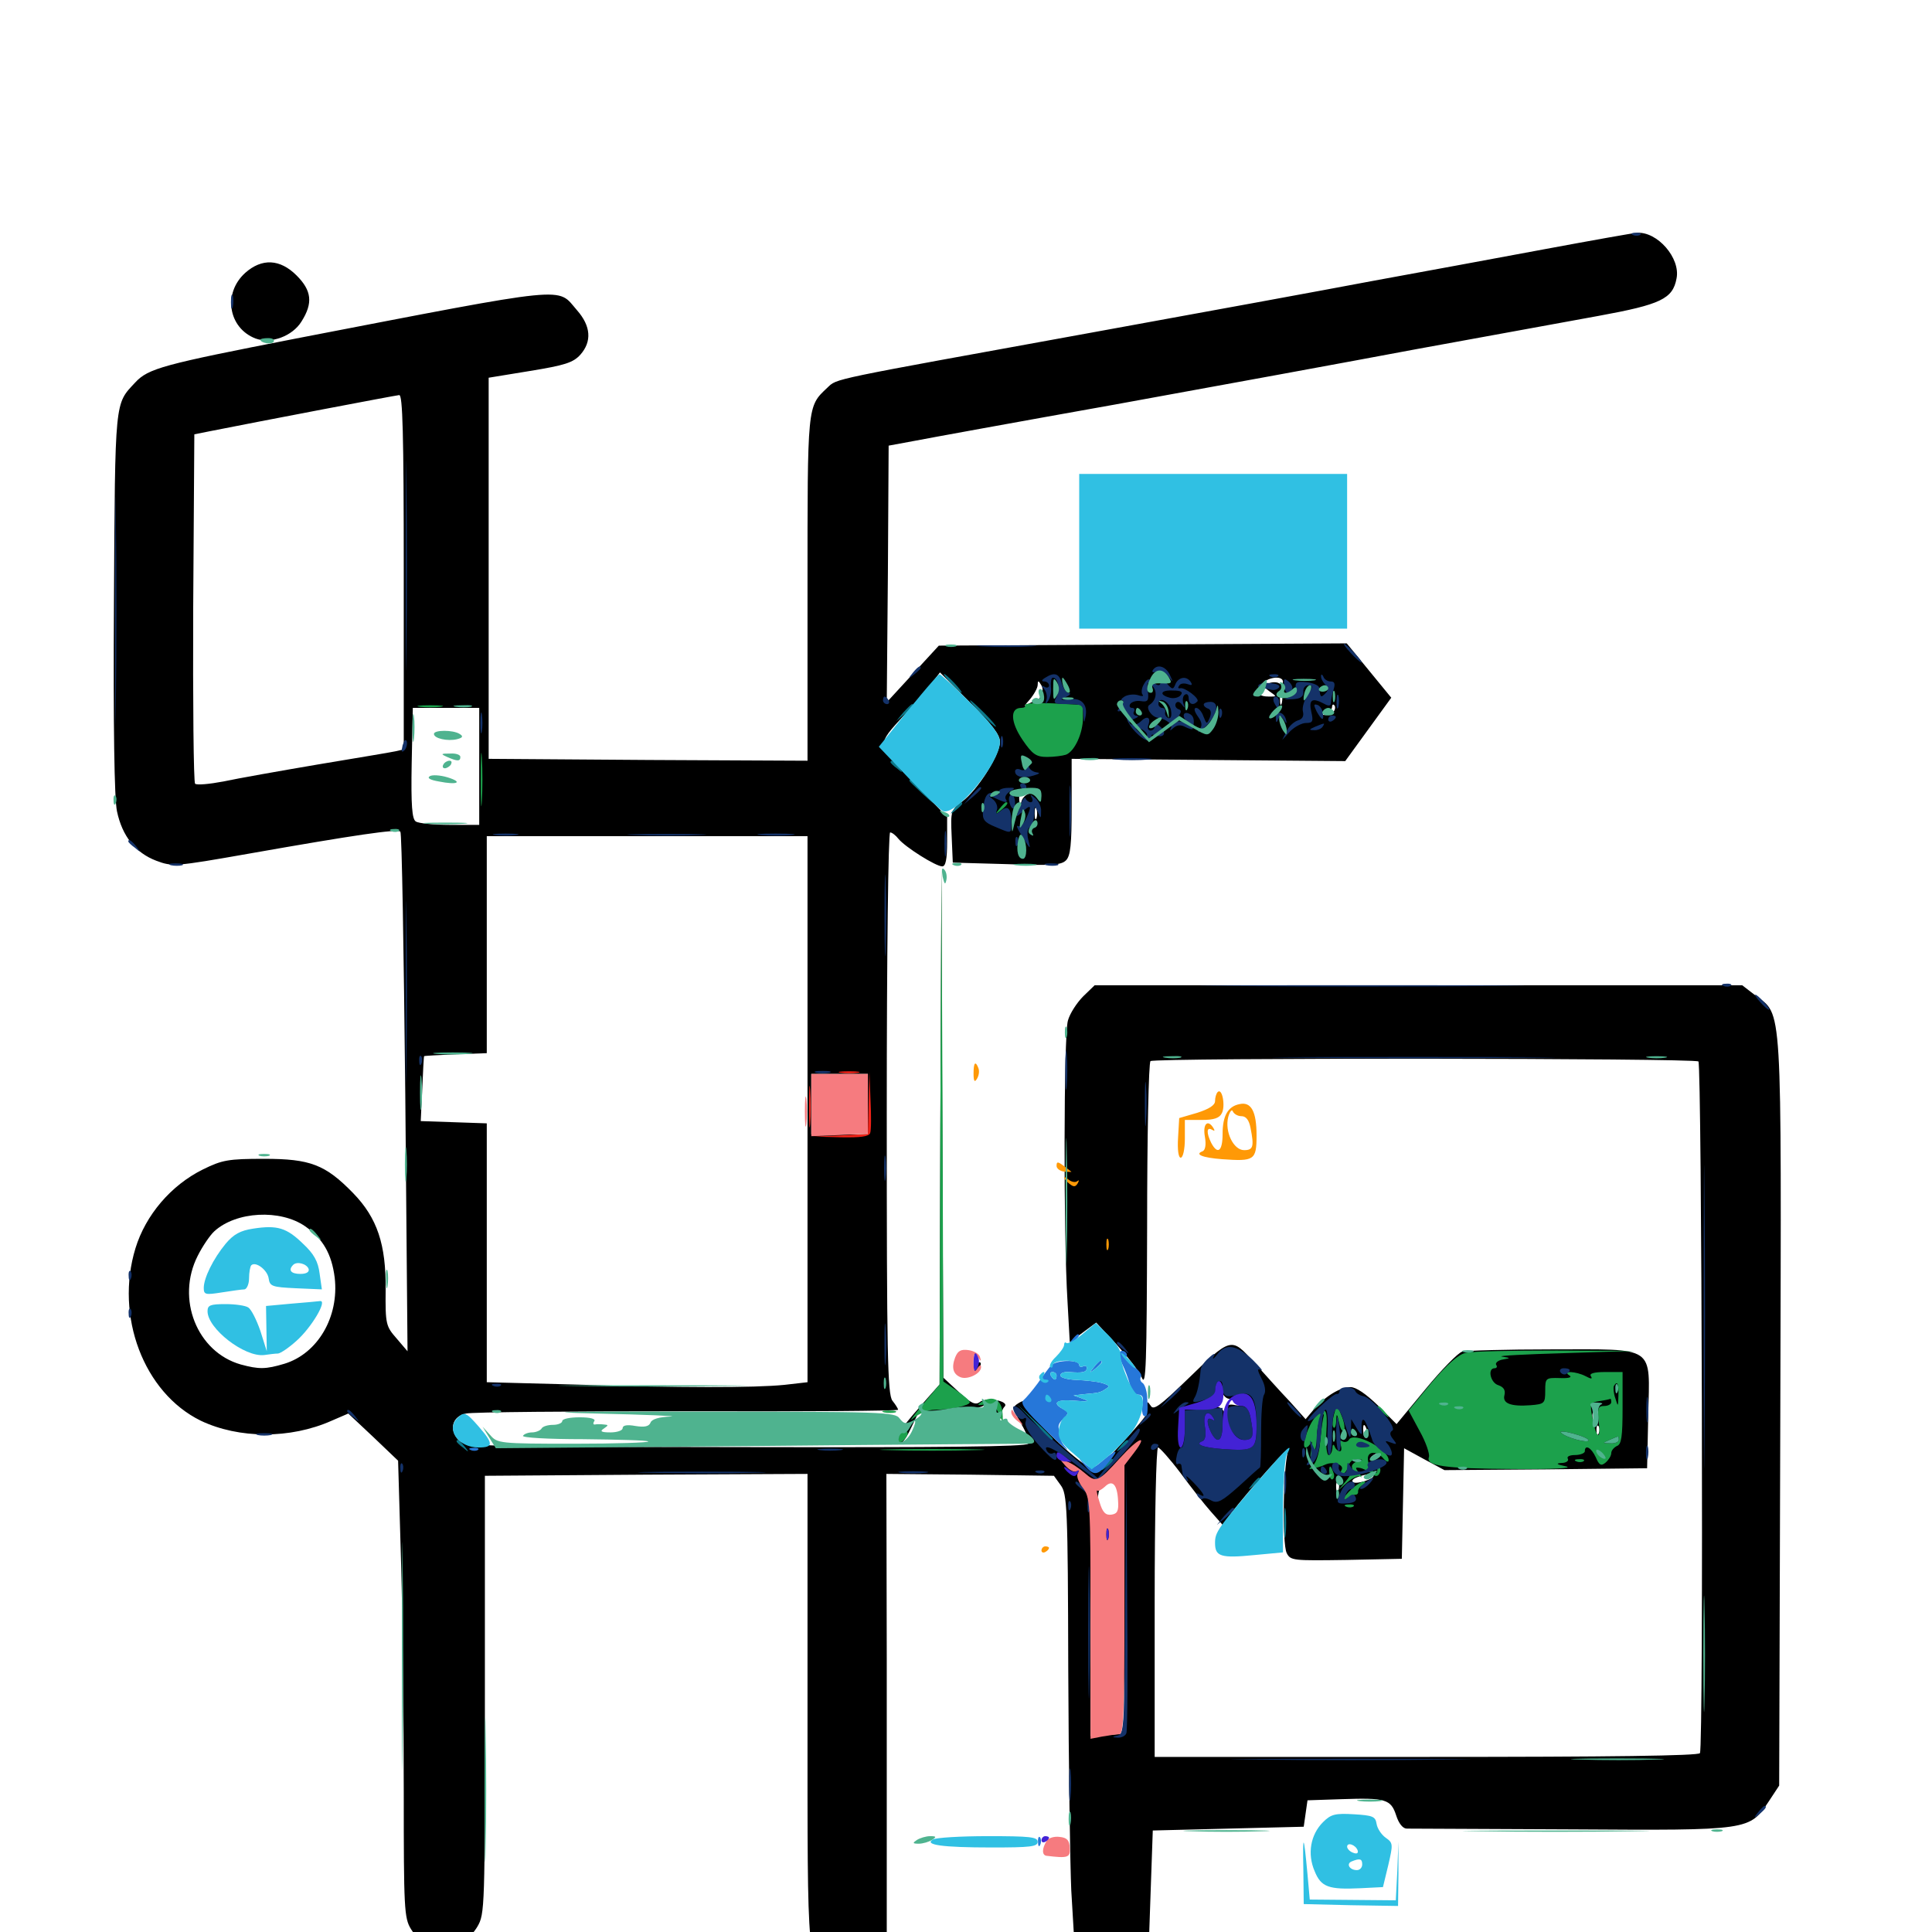 <svg xmlns="http://www.w3.org/2000/svg" viewBox="0 -1000 1000 1000">
	<path fill="#000000" d="M798.828 -870.898C773.633 -866.211 733.594 -858.789 709.961 -854.492C686.328 -850 621.289 -838.086 565.43 -827.93C426.953 -802.734 433.594 -804.297 428.125 -799.219C417.773 -789.453 417.969 -790.82 417.969 -695.117V-606.25L335.547 -606.641L252.93 -607.227V-705.859V-804.492L274.414 -808.008C292.383 -810.938 296.68 -812.305 300.391 -816.406C306.445 -823.242 305.859 -831.25 298.633 -839.453C288.086 -851.562 297.07 -852.539 153.32 -824.805C84.375 -811.328 76.758 -809.375 69.922 -801.953C59.375 -790.625 59.57 -794.141 58.984 -688.477C58.594 -623.438 59.18 -586.523 60.547 -580.078C63.281 -567.188 70.117 -558.594 80.859 -554.492C89.258 -551.367 90.234 -551.367 129.102 -558.203C183.398 -567.773 205.859 -571.094 207.227 -569.531C208.008 -568.75 208.984 -508.008 209.766 -434.375L210.938 -300.586L205.273 -307.227C199.805 -313.477 199.414 -314.453 199.609 -332.617C199.805 -355.859 195.312 -369.531 182.812 -382.422C168.359 -397.266 160.547 -400.195 136.719 -400.195C118.164 -400.195 115.039 -399.609 105.078 -394.727C88.477 -386.523 75.391 -371.094 70.117 -353.906C59.375 -318.75 74.414 -279.102 103.906 -264.648C123.633 -255.273 150.195 -255.078 171.68 -264.648L180.273 -268.359L193.164 -256.25L206.055 -243.945L207.617 -190.234C208.398 -160.742 208.984 -107.617 208.984 -72.07C208.984 -12.5 209.18 -7.227 212.695 -1.562C220.898 11.914 238.672 11.133 247.07 -2.734C250.977 -9.375 250.977 -12.305 250.977 -122.852V-236.133L334.57 -236.719L417.969 -237.109V-114.844C417.969 21.289 417.383 15.234 431.25 21.875C439.453 25.781 445.898 24.219 453.32 16.797L458.984 11.328V-16.797V-141.016L458.789 -237.109L502.148 -236.719L545.508 -236.133L549.023 -231.25C552.344 -226.758 552.734 -220.117 552.93 -135.547C553.125 -85.547 553.906 -34.375 554.492 -21.484L555.859 1.562L563.086 8.203C572.266 16.602 579.688 16.992 588.281 9.18L594.727 3.516L595.703 -24.609L596.68 -52.539L635.742 -53.516L674.805 -54.492L675.781 -61.328L676.758 -68.164L694.336 -68.75C717.188 -69.531 719.922 -68.75 722.656 -60.352C724.023 -56.055 726.172 -53.516 728.125 -53.516C729.883 -53.516 768.359 -53.32 813.477 -53.125C906.25 -52.539 905.469 -52.539 915.625 -67.773L920.898 -75.781L921.484 -269.141C922.07 -485.156 922.656 -474.023 908.594 -484.766L901.758 -490.039H734.18H566.602L560.742 -484.375C557.422 -481.055 553.711 -475.391 552.734 -471.68C550.586 -464.062 550.391 -361.328 552.539 -326.367L553.711 -305.273L560.547 -310.352L567.383 -315.43L577.93 -304.102C583.594 -297.852 589.648 -290.234 591.016 -286.914C593.164 -281.836 593.555 -293.359 593.75 -365.43C593.75 -411.719 594.531 -450.195 595.508 -450.781C598.242 -452.539 877.344 -452.344 879.102 -450.586C880.859 -448.828 881.836 -95.703 879.883 -92.578C879.102 -91.211 834.18 -90.625 738.086 -90.625H597.656V-170.703C597.656 -214.844 598.438 -250.781 599.414 -250.781C600.195 -250.781 605.469 -244.922 610.938 -237.695C616.406 -230.273 623.438 -221.289 626.758 -217.578L632.812 -210.742L637.109 -216.602C646.289 -228.516 668.555 -253.516 666.992 -249.805C664.258 -243.945 663.477 -200.977 666.016 -196.094C667.969 -192.188 669.531 -192.188 696.875 -192.578L725.586 -193.164L726.172 -221.68L726.758 -250.391L737.109 -244.727L747.656 -239.062L800 -239.453L852.539 -240.039L853.125 -267.383C853.906 -304.102 857.617 -301.562 802.93 -301.562C779.688 -301.562 758.984 -300.977 756.836 -300.391C754.688 -299.805 746.094 -291.016 737.891 -281.055L722.852 -262.891L713.281 -272.461C707.031 -278.516 701.953 -282.031 699.023 -282.031C693.555 -282.031 685.742 -277.148 679.883 -270.312L675.781 -265.43L667.578 -274.609C662.891 -279.492 654.688 -288.672 649.219 -294.727C637.109 -308.203 637.5 -308.203 613.672 -285.156C600.781 -272.656 597.07 -269.922 595.703 -272.266C593.945 -274.805 593.75 -274.805 593.555 -272.266C593.359 -270.703 593.359 -268.75 593.359 -268.164C593.555 -267.383 587.695 -260.547 580.273 -252.539C567.188 -238.477 566.992 -238.281 562.305 -241.406C552.148 -248.047 533.203 -266.992 532.031 -271.289C531.055 -275.195 530.273 -275.586 527.344 -273.828C523.828 -271.68 524.023 -271.094 528.516 -263.086C531.25 -258.594 533.008 -253.906 532.227 -252.734C531.25 -251.172 487.305 -250.781 385.742 -250.977C248.047 -251.172 240.234 -251.367 237.305 -254.688C232.227 -260.156 234.18 -266.992 241.211 -268.359C244.531 -269.141 296.094 -269.531 356.055 -269.531C415.82 -269.336 464.844 -269.727 464.844 -270.312C464.844 -270.898 463.477 -273.047 461.914 -275C459.375 -278.32 458.984 -299.414 458.984 -424.023C458.984 -506.055 459.766 -569.141 460.742 -569.141C461.719 -569.141 463.672 -567.578 465.039 -565.82C468.555 -561.523 484.375 -551.562 487.695 -551.562C489.453 -551.562 490.234 -555.078 490.234 -564.453V-577.148L472.852 -595.117C453.125 -615.43 453.32 -613.672 468.359 -630.273C473.438 -635.938 479.492 -642.969 482.031 -646.094L486.523 -651.953L501.953 -636.523C513.281 -625.195 517.578 -619.727 517.578 -616.016C517.578 -609.375 505.859 -590.82 498.047 -585.156C492.188 -580.664 491.992 -580.273 492.578 -567.188L493.164 -553.516L520.898 -552.734C544.141 -551.953 549.219 -552.148 551.758 -554.688C554.102 -557.031 554.688 -562.891 554.688 -582.422V-607.227L625.586 -606.641L696.289 -606.055L708.203 -622.461L720.117 -638.867L708.594 -652.93L697.07 -666.992L591.406 -666.406L485.938 -665.82L472.461 -651.172L458.984 -636.523L459.57 -702.93L459.961 -769.336L472.656 -771.68C479.688 -773.047 526.758 -781.641 577.148 -790.625C627.734 -799.805 698.047 -812.695 733.398 -819.336C768.945 -825.781 811.328 -833.594 827.539 -836.523C859.57 -842.383 865.82 -845.312 867.773 -855.859C869.922 -866.406 857.812 -880.273 847.266 -879.492C845.898 -879.492 824.023 -875.586 798.828 -870.898ZM208.984 -703.906V-612.109L204.688 -611.133C202.148 -610.547 184.18 -607.617 164.453 -604.297C144.922 -600.977 122.852 -597.07 115.625 -595.508C108.398 -594.141 101.953 -593.555 100.977 -594.336C100.195 -595.117 99.805 -636.133 100 -685.547L100.586 -775.195L108.398 -776.758C135.938 -782.227 204.492 -795.312 206.641 -795.508C208.398 -795.703 208.984 -776.172 208.984 -703.906ZM552.734 -645.117C552.734 -646.094 551.953 -647.656 550.781 -648.242C549.805 -648.828 548.828 -648.633 548.828 -647.461C548.828 -646.484 549.805 -644.922 550.781 -644.336C551.953 -643.75 552.734 -643.945 552.734 -645.117ZM664.062 -647.07C664.062 -646.094 663.086 -645.703 662.109 -646.289C660.938 -647.07 658.398 -647.07 656.641 -646.289C653.516 -645.117 653.711 -644.727 657.031 -642.188C660.938 -639.453 660.938 -639.453 657.031 -639.453C651.367 -639.453 650.195 -641.211 652.93 -645.508C655.273 -649.414 664.062 -650.781 664.062 -647.07ZM679.102 -648.047C679.883 -648.633 678.711 -649.219 676.562 -649.023C674.414 -649.023 673.828 -648.438 675.391 -647.852C676.758 -647.266 678.516 -647.461 679.102 -648.047ZM538.477 -639.258C537.305 -637.305 535.938 -636.133 535.352 -636.523C534.961 -637.109 533.203 -636.328 531.445 -635.156C529.688 -633.789 530.273 -634.961 532.812 -637.695C535.156 -640.43 537.109 -643.945 537.109 -645.508C537.109 -647.852 537.5 -647.852 538.867 -645.508C540.039 -643.75 539.844 -641.406 538.477 -639.258ZM598.633 -641.797C599.219 -642.383 598.242 -643.555 596.289 -644.141C593.555 -645.312 593.359 -645.117 595.117 -643.164C596.484 -641.797 598.047 -641.211 598.633 -641.797ZM663.477 -636.133C662.891 -634.18 662.5 -635.352 662.5 -638.477C662.5 -641.797 662.891 -643.164 663.477 -641.992C663.867 -640.625 663.867 -637.891 663.477 -636.133ZM690.43 -631.836C689.844 -630.664 687.695 -629.883 685.938 -629.883C683.008 -630.078 683.008 -630.273 686.133 -631.055C687.891 -631.445 689.453 -632.812 689.453 -633.984C689.453 -635.156 690.039 -635.742 690.625 -634.961C691.211 -634.375 691.211 -633.008 690.43 -631.836ZM248.047 -603.32V-573.047H233.008C224.609 -573.047 216.602 -573.828 215.234 -574.805C213.281 -575.977 212.695 -583.008 213.086 -604.883L213.672 -633.594H230.859H248.047ZM532.812 -589.258C531.055 -588.867 529.102 -586.914 528.711 -585.156C528.125 -582.812 527.734 -583.203 527.539 -586.328C527.344 -589.648 528.32 -590.625 531.836 -590.43C534.766 -590.234 535.156 -589.844 532.812 -589.258ZM536.523 -576.562C535.938 -575.195 535.547 -576.172 535.547 -578.906C535.547 -581.641 535.938 -582.617 536.523 -581.445C536.914 -580.078 536.914 -577.734 536.523 -576.562ZM524.805 -574.609C525.391 -575.977 525.195 -577.734 524.609 -578.32C524.023 -579.102 523.438 -577.93 523.633 -575.781C523.633 -573.633 524.219 -573.047 524.805 -574.609ZM417.969 -425.781V-284.57L406.055 -283.203C390.625 -281.641 352.148 -281.641 296.289 -283.398L251.953 -284.57V-351.562V-418.555L234.961 -419.141L217.773 -419.727L218.555 -436.328C218.945 -445.508 219.336 -453.125 219.531 -453.32C219.531 -453.516 226.953 -453.906 235.742 -454.297L251.953 -454.883V-511.133V-567.188H334.961H417.969ZM449.219 -428.516V-412.891H434.57H419.922V-428.516V-444.141H434.57H449.219ZM158.008 -365.234C167.188 -358.789 171.68 -350.977 173.242 -338.672C175.586 -318.359 164.453 -299.414 147.266 -294.141C137.5 -291.211 133.984 -291.211 124.609 -293.75C101.953 -300.195 91.016 -327.734 102.344 -350C104.883 -355.078 108.789 -360.742 110.938 -362.695C122.266 -373.047 145.117 -374.219 158.008 -365.234ZM636.328 -275.977C638.086 -275.781 640.82 -275.781 642.188 -275.977C643.359 -276.172 644.531 -275.391 644.531 -274.023C644.531 -272.656 642.578 -272.266 639.648 -272.656C636.133 -273.438 634.766 -272.852 634.766 -270.508C634.766 -267.969 634.375 -267.969 633.008 -270.117C631.641 -272.07 628.906 -272.461 622.852 -271.484C616.797 -270.703 615.234 -270.898 617.188 -272.266C618.75 -273.242 622.461 -274.219 625.586 -274.219C629.883 -274.219 630.859 -275.195 631.055 -279.688C631.445 -284.18 631.445 -284.375 632.227 -280.664C632.617 -278.125 634.57 -275.977 636.328 -275.977ZM826.953 -267.383C826.172 -265.82 825.391 -264.453 825 -264.453C824.609 -264.453 824.219 -265.82 824.219 -267.383C824.219 -268.945 825 -270.312 826.172 -270.312C827.148 -270.312 827.539 -268.945 826.953 -267.383ZM707.617 -259.57C708.398 -258.008 708.203 -256.445 707.422 -255.859C706.641 -255.273 705.664 -256.641 705.664 -258.789C705.273 -263.281 706.25 -263.672 707.617 -259.57ZM827.539 -258.203C826.953 -256.641 826.367 -257.227 826.367 -259.375C826.172 -261.523 826.758 -262.695 827.344 -261.914C827.93 -261.328 828.125 -259.57 827.539 -258.203ZM816.602 -255.078C818.164 -255.664 817.188 -256.445 814.648 -257.227C811.328 -258.008 810.547 -257.812 812.109 -256.25C813.086 -255.273 815.234 -254.688 816.602 -255.078ZM638.086 -251.562C638.867 -252.148 637.695 -252.734 635.547 -252.539C633.398 -252.539 632.812 -251.953 634.375 -251.367C635.742 -250.781 637.5 -250.977 638.086 -251.562ZM713.867 -246.875C713.281 -245.898 711.523 -244.922 710.352 -244.922C708.984 -244.922 709.18 -245.703 710.938 -246.875C714.648 -249.219 715.43 -249.219 713.867 -246.875ZM580.469 -241.797C576.758 -239.258 576.562 -238.477 578.906 -236.133C580.859 -234.18 581.25 -230.469 580.469 -223.047C579.883 -217.383 579.492 -210.938 579.883 -208.789C580.078 -206.641 580.664 -181.836 581.25 -153.906L582.227 -102.734L573.438 -101.953L564.453 -101.367V-156.836C564.453 -207.617 565.039 -221.875 566.602 -203.906C566.992 -200.195 568.164 -195.898 569.141 -194.336C570.508 -192.578 571.289 -175.586 571.094 -147.852C571.094 -124.023 571.68 -104.297 572.656 -104.297C574.609 -104.297 575 -115.039 575.195 -169.727C575.195 -208.398 574.805 -212.891 571.875 -215.234C566.016 -219.531 567.383 -231.055 574.609 -238.477C578.125 -241.992 581.836 -244.922 582.812 -244.922C583.984 -244.922 582.812 -243.555 580.469 -241.797ZM704.492 -243.75C705.273 -244.336 704.102 -244.922 701.953 -244.727C699.805 -244.727 699.219 -244.141 700.781 -243.555C702.148 -242.969 703.906 -243.164 704.492 -243.75ZM710.938 -236.133C710.938 -234.375 702.344 -231.641 700.391 -232.812C699.414 -233.398 700.195 -234.57 702.344 -235.352C706.836 -237.109 710.938 -237.5 710.938 -236.133ZM692.773 -228.906C692.188 -227.344 691.602 -227.93 691.602 -230.078C691.406 -232.227 691.992 -233.398 692.578 -232.617C693.164 -232.031 693.359 -230.273 692.773 -228.906ZM424.609 -428.125C424.023 -427.344 428.32 -426.562 433.984 -426.758C445.117 -426.953 444.727 -427.734 433.008 -428.906C428.906 -429.297 425.195 -428.906 424.609 -428.125ZM578.516 -110.156C578.516 -107.422 578.906 -106.445 579.492 -107.812C579.883 -108.984 579.883 -111.328 579.492 -112.695C578.906 -113.867 578.516 -112.891 578.516 -110.156ZM126.953 -858.789C115.234 -848.242 118.164 -830.273 132.227 -824.805C140.234 -821.875 151.367 -825.977 156.055 -833.594C162.109 -843.164 161.328 -849.609 153.516 -857.422C144.922 -866.016 135.547 -866.406 126.953 -858.789ZM486.719 -416.992L486.328 -283.398L480.078 -276.367C467.383 -261.914 464.844 -258.594 464.844 -255.664C464.844 -250.391 467.773 -252.734 471.68 -261.133L475.586 -269.336L491.211 -269.922C499.609 -270.312 507.617 -271.289 508.789 -272.266C510.156 -273.438 511.719 -273.633 512.305 -272.852C513.086 -272.266 512.109 -270.703 510.352 -269.336C507.617 -267.188 508.008 -266.797 513.477 -266.016C517.773 -265.43 519.336 -265.82 518.75 -267.383C518.359 -268.75 518.75 -270.703 519.922 -271.875C522.852 -274.805 510.352 -277.148 507.031 -274.219C504.883 -272.656 502.539 -273.633 496.289 -279.492L488.281 -286.914L487.695 -418.75L487.305 -550.586ZM505.078 -292.383C503.906 -289.648 504.102 -289.453 506.055 -291.211C507.422 -292.578 508.008 -294.141 507.422 -294.727C506.836 -295.312 505.664 -294.336 505.078 -292.383ZM527.344 -256.641C527.344 -255.664 528.32 -254.688 529.492 -254.688C530.469 -254.688 530.859 -255.664 530.273 -256.641C529.688 -257.812 528.711 -258.594 528.125 -258.594C527.734 -258.594 527.344 -257.812 527.344 -256.641Z"/>
	<path fill="#ff9906" d="M503.906 -444.336C503.906 -440.234 504.492 -439.648 505.664 -441.602C506.641 -443.164 507.031 -445.508 506.445 -447.07C504.883 -451.172 503.906 -450 503.906 -444.336ZM630.273 -434.766C629.492 -433.984 628.906 -431.836 628.906 -430.078C628.906 -427.93 625.781 -425.977 619.727 -424.023L610.352 -421.289L609.766 -411.133C609.375 -404.883 609.961 -400.781 611.133 -400.781C612.305 -400.781 613.281 -405.078 613.281 -410.547V-420.312H622.07C628.32 -420.312 631.25 -421.289 632.422 -423.828C634.375 -427.539 632.617 -437.109 630.273 -434.766ZM641.602 -428.516C635.547 -427.344 632.812 -422.461 632.812 -413.086C632.812 -404.102 630.273 -402.148 626.953 -408.398C624.414 -413.477 624.414 -416.992 627.344 -415.234C628.711 -414.453 628.906 -414.648 628.125 -416.016C625.195 -420.898 622.461 -418.359 623.633 -411.719C624.414 -407.422 623.828 -404.688 622.461 -404.102C618.164 -402.539 622.266 -400.781 632.617 -400C649.219 -398.828 650.391 -399.414 650.391 -412.305C650.391 -424.609 647.656 -429.883 641.602 -428.516ZM642.578 -422.266C644.922 -422.266 646.484 -420.312 647.266 -416.211C649.219 -406.445 648.633 -404.688 643.945 -404.688C638.477 -404.688 633.789 -414.258 635.742 -421.875C636.523 -424.805 637.695 -425.977 638.086 -424.805C638.672 -423.438 640.625 -422.266 642.578 -422.266ZM546.875 -396.484C546.875 -395.117 548.828 -393.75 550.977 -393.555C553.32 -393.359 554.883 -393.359 554.492 -393.555C554.102 -393.945 552.148 -395.312 550.391 -396.68C547.461 -398.828 546.875 -398.828 546.875 -396.484ZM550.781 -390.43C550.781 -391.016 551.953 -390.43 553.32 -389.258C554.883 -388.086 556.836 -387.891 557.617 -388.672C558.594 -389.453 558.594 -388.867 557.812 -387.5C556.641 -385.547 555.664 -385.547 553.516 -387.305C551.953 -388.477 550.781 -390.039 550.781 -390.43ZM573.633 -353.516C574.023 -354.688 574.023 -357.031 573.633 -358.398C573.047 -359.57 572.656 -358.594 572.656 -355.859C572.656 -353.125 573.047 -352.148 573.633 -353.516ZM539.062 -197.461C539.062 -198.633 540.039 -199.609 541.016 -199.609C542.188 -199.609 542.969 -199.219 542.969 -198.828C542.969 -198.242 542.188 -197.266 541.016 -196.68C540.039 -196.094 539.062 -196.484 539.062 -197.461Z"/>
	<path fill="#ef2218" d="M435.156 -444.727C432.617 -445.117 434.57 -445.508 439.453 -445.508C444.336 -445.508 446.289 -445.117 443.945 -444.727C441.406 -444.336 437.5 -444.336 435.156 -444.727ZM418.75 -427.539C418.75 -417.969 418.945 -413.672 419.336 -418.164C419.727 -422.656 419.727 -430.664 419.336 -435.742C418.945 -440.82 418.75 -437.305 418.75 -427.539ZM449.609 -429.102L449.219 -413.086L435.156 -412.305L420.898 -411.719L435.156 -411.328C445.508 -411.133 449.609 -411.719 450.391 -413.477C450.977 -415.039 450.977 -422.656 450.586 -430.664L450 -445.117ZM423.242 -429.297C419.922 -425.781 422.656 -425 433.984 -425.781C448.047 -426.953 451.562 -428.516 440.234 -428.516C436.133 -428.516 430.859 -429.102 428.711 -429.688C426.562 -430.273 424.023 -430.078 423.242 -429.297Z"/>
	<path fill="#1ca14c" d="M530.664 -635.156C531.055 -634.18 530.078 -633.594 528.516 -633.594C522.656 -633.594 523.047 -626.172 529.297 -616.992C534.375 -609.57 536.328 -608.203 541.992 -608.203C545.508 -608.203 550 -608.789 551.758 -609.375C556.25 -611.133 560.547 -620.508 560.547 -628.516V-635.156L545.117 -635.938C536.523 -636.328 530.078 -635.938 530.664 -635.156ZM217.383 -634.18C214.258 -634.57 216.797 -634.961 222.656 -634.961C228.516 -634.961 231.055 -634.57 228.125 -634.18C225 -633.789 220.312 -633.789 217.383 -634.18ZM248.828 -596.484C248.828 -584.18 249.023 -579.102 249.414 -585.352C249.805 -591.406 249.805 -601.562 249.414 -607.812C249.023 -613.867 248.828 -608.789 248.828 -596.484ZM517.383 -581.445C514.844 -578.32 515.039 -578.125 518.164 -580.664C521.289 -583.203 522.266 -584.766 520.703 -584.766C520.312 -584.766 518.75 -583.203 517.383 -581.445ZM486.719 -416.992L486.328 -283.398L477.148 -272.461C472.07 -266.406 470.117 -263.477 472.852 -266.016C475.781 -268.359 480.273 -270.312 483.789 -270.312C491.992 -270.312 501.953 -272.461 501.953 -274.219C501.953 -275 498.828 -277.734 495.117 -280.273L488.281 -284.961L487.891 -417.773L487.305 -550.586ZM758.789 -299.805C754.883 -299.023 749.414 -294.141 741.016 -284.375L729.102 -269.922L734.766 -259.375C738.086 -253.516 740.039 -247.461 739.648 -245.898C737.695 -241.211 747.852 -239.844 783.203 -239.648C803.711 -239.453 814.648 -240.039 810.547 -241.016C805.664 -241.992 805.078 -242.578 808.203 -242.773C810.742 -242.773 812.109 -243.945 811.523 -244.922C810.742 -246.094 812.5 -246.875 815.234 -246.875C817.969 -246.875 820.312 -247.852 820.312 -248.828C820.312 -252.539 823.633 -250.781 825.977 -245.703C827.734 -241.602 828.711 -241.016 831.055 -242.969C832.617 -244.336 833.984 -246.484 833.984 -247.852C833.984 -249.219 835.352 -250.781 836.914 -251.562C839.258 -252.344 839.844 -256.445 839.844 -271.289V-289.844H830.859C825 -289.844 822.461 -289.062 823.438 -287.695C824.414 -286.133 823.633 -286.133 820.703 -287.695C815.82 -290.234 808.203 -290.625 812.305 -288.086C813.867 -287.109 812.109 -286.523 807.422 -286.719C800 -286.914 799.805 -286.719 799.805 -280.078C799.805 -273.633 799.414 -273.242 792.188 -272.656C781.836 -271.875 777.539 -273.633 778.711 -277.93C779.297 -280.469 778.32 -282.031 775.586 -283.008C771.484 -284.18 769.727 -291.797 773.633 -291.797C774.609 -291.797 775.195 -292.578 774.414 -293.555C773.828 -294.531 775.391 -295.898 777.734 -296.289C782.031 -297.07 782.031 -297.07 777.344 -297.852C774.609 -298.242 789.258 -299.023 809.57 -299.609L846.68 -300.781L805.664 -300.977C783.203 -300.977 762.109 -300.586 758.789 -299.805ZM837.695 -277.734C837.5 -271.68 837.5 -271.68 836.133 -276.172C835.156 -278.906 834.961 -281.641 835.352 -282.617C837.109 -285.547 837.891 -283.789 837.695 -277.734ZM833.984 -274.219C833.984 -273.242 832.422 -272.266 830.273 -272.266C827.148 -272.266 826.758 -271.094 827.539 -264.062C828.711 -253.711 826.172 -255.469 824.219 -266.211C822.852 -273.633 823.047 -274.023 827.93 -274.805C830.664 -275.195 833.203 -275.781 833.594 -275.977C833.789 -275.977 833.984 -275.391 833.984 -274.219ZM749.414 -273.047C750.195 -273.633 749.023 -274.219 746.875 -274.023C744.727 -274.023 744.141 -273.438 745.703 -272.852C747.07 -272.266 748.828 -272.461 749.414 -273.047ZM772.461 -272.266C771.875 -273.438 770.508 -274.219 769.336 -274.219C766.602 -274.219 767.188 -272.852 770.703 -271.484C772.266 -270.898 773.047 -271.094 772.461 -272.266ZM757.227 -271.094C758.008 -271.68 756.836 -272.266 754.688 -272.07C752.539 -272.07 751.953 -271.484 753.516 -270.898C754.883 -270.312 756.641 -270.508 757.227 -271.094ZM822.266 -254.492C822.266 -252.734 810.547 -255.859 808.008 -258.398C807.031 -259.375 809.961 -259.18 814.258 -258.008C818.75 -256.836 822.266 -255.273 822.266 -254.492ZM837.891 -254.688C837.891 -253.711 835.938 -252.734 833.594 -252.93C829.297 -252.93 829.297 -253.125 833.008 -254.688C835.156 -255.664 837.109 -256.445 837.5 -256.445C837.695 -256.641 837.891 -255.859 837.891 -254.688ZM831.055 -245.117C831.25 -245.508 830.469 -247.07 828.906 -248.438C827.344 -249.805 826.172 -250 826.172 -249.023C826.172 -247.07 829.883 -244.141 831.055 -245.117ZM507.812 -274.219C505.469 -272.656 506.055 -272.461 509.766 -273.047C513.477 -273.438 515.234 -272.461 516.797 -268.555L519.141 -263.477L518.945 -268.359C518.555 -275.586 513.867 -278.125 507.812 -274.219ZM690.43 -267.773C689.648 -264.844 689.453 -261.719 690.234 -261.133C690.82 -260.352 691.602 -262.109 691.602 -264.648C691.797 -268.75 691.992 -268.555 693.164 -263.477C693.75 -260.352 694.922 -258.594 695.703 -259.57C696.289 -260.742 695.703 -264.258 694.336 -267.383L691.992 -273.242ZM712.891 -271.484C712.891 -271.094 714.453 -269.531 716.406 -268.164C719.336 -265.625 719.531 -265.82 716.992 -268.945C714.453 -272.07 712.891 -273.047 712.891 -271.484ZM457.617 -268.945C455.664 -269.531 456.836 -269.922 459.961 -269.922C463.281 -269.922 464.648 -269.531 463.477 -268.945C462.109 -268.555 459.375 -268.555 457.617 -268.945ZM680.859 -266.602C677.148 -262.5 673.242 -250.781 675.781 -250.781C676.758 -250.781 677.93 -251.953 678.516 -253.32C679.102 -254.492 679.297 -253.125 678.711 -249.805C677.93 -245.508 678.125 -244.727 679.688 -246.875C680.664 -248.438 681.641 -252.93 681.641 -256.641C681.641 -260.352 682.617 -264.844 683.789 -266.406C685.352 -268.75 685.547 -268.555 684.766 -265.43C684.375 -263.281 683.594 -257.617 683.203 -252.734C682.812 -247.852 681.25 -242.969 679.688 -241.602C677.148 -239.648 677.148 -239.453 679.688 -239.844C681.25 -240.234 684.18 -241.016 686.133 -241.992C690.234 -243.75 696.094 -241.797 694.336 -239.062C693.75 -238.086 693.945 -237.109 694.922 -237.109C695.898 -237.109 697.266 -238.867 697.852 -241.016C698.438 -243.359 700.391 -244.922 702.539 -244.727C705.859 -244.531 705.859 -244.336 702.539 -243.555C700.586 -242.969 699.414 -241.602 699.805 -240.43C700.391 -239.062 698.828 -235.938 696.484 -233.203L692.383 -228.32L697.461 -232.812C700.195 -235.156 703.32 -236.523 704.102 -235.742C705.078 -234.766 704.883 -235.742 703.516 -237.5C701.367 -240.234 701.367 -240.625 703.711 -240.234C705.273 -240.039 708.008 -238.672 709.57 -237.5C711.719 -235.742 712.891 -235.547 713.867 -237.109C714.648 -238.281 714.648 -239.844 714.062 -240.43C713.477 -241.211 712.891 -240.43 712.891 -239.062C712.891 -234.961 708.398 -240.039 708.008 -244.531C707.617 -249.023 712.695 -249.219 716.211 -244.922C717.578 -243.359 718.75 -242.969 718.75 -244.141C718.945 -249.805 700.977 -259.18 698.242 -254.883C697.656 -253.711 696.094 -253.32 694.922 -253.906C693.555 -254.883 693.164 -254.102 693.945 -252.148C694.531 -250.195 694.336 -248.828 693.555 -248.828C692.578 -248.828 691.211 -250 690.82 -251.367C690.234 -252.734 689.648 -252.344 689.648 -250.391C689.453 -248.438 688.672 -246.875 687.695 -246.875C686.719 -246.875 686.133 -252.148 686.523 -258.594C687.305 -271.094 686.133 -272.461 680.859 -266.602ZM708.594 -251.758C706.641 -253.711 699.023 -254.492 700.195 -252.539C700.977 -251.562 703.32 -250.781 705.469 -250.781C707.812 -250.781 709.18 -251.172 708.594 -251.758ZM465.625 -257.617C463.867 -253.32 465.82 -251.953 468.555 -255.469C470.117 -257.422 470.312 -258.594 468.75 -259.57C467.773 -260.156 466.211 -259.375 465.625 -257.617ZM460.547 -249.414C448.438 -249.609 458.203 -250 482.422 -250C506.641 -250 516.406 -249.609 504.492 -249.414C492.383 -249.023 472.461 -249.023 460.547 -249.414ZM816.016 -243.555C814.453 -244.141 815.039 -244.727 817.188 -244.727C819.336 -244.922 820.508 -244.336 819.727 -243.75C819.141 -243.164 817.383 -242.969 816.016 -243.555ZM688.086 -237.305C688.086 -235.156 689.062 -233.789 689.844 -234.375C690.625 -234.961 690.82 -236.523 690.039 -238.086C688.672 -242.188 687.695 -241.797 688.086 -237.305ZM699.609 -229.297C694.922 -224.805 693.945 -222.266 697.852 -224.805C699.023 -225.586 700.781 -226.367 701.758 -226.367C702.539 -226.367 703.125 -227.148 702.93 -228.125C702.93 -229.102 703.906 -230.664 705.469 -231.445C706.836 -232.422 707.031 -233.203 705.859 -233.203C704.883 -233.203 701.953 -231.445 699.609 -229.297ZM696.875 -220.117C695.312 -220.703 695.898 -221.289 698.047 -221.289C700.195 -221.484 701.367 -220.898 700.586 -220.312C700 -219.727 698.242 -219.531 696.875 -220.117Z"/>
	<path fill="#143269" d="M845.312 -878.32C843.75 -878.906 844.336 -879.492 846.484 -879.492C848.633 -879.688 849.805 -879.102 849.023 -878.516C848.438 -877.93 846.68 -877.734 845.312 -878.32ZM119.531 -843.555C119.531 -840.43 119.922 -839.258 120.508 -841.211C120.898 -842.969 120.898 -845.703 120.508 -847.07C119.922 -848.242 119.531 -846.875 119.531 -843.555ZM209.961 -706.836C209.961 -658.594 210.156 -639.062 210.352 -663.477C210.742 -688.086 210.742 -727.539 210.352 -751.367C210.156 -775.195 209.961 -755.273 209.961 -706.836ZM59.57 -683.398C59.57 -630.859 59.766 -609.57 59.961 -636.133C60.352 -662.891 60.352 -705.859 59.961 -731.836C59.766 -757.812 59.57 -736.133 59.57 -683.398ZM508.398 -665.43C501.172 -665.82 506.641 -666.016 520.508 -666.016C534.57 -666.016 540.43 -665.82 533.789 -665.43C527.148 -665.039 515.625 -665.039 508.398 -665.43ZM699.219 -661.914C701.758 -659.18 704.297 -657.031 704.688 -657.031C705.273 -657.031 703.711 -659.18 701.172 -661.914C698.633 -664.648 696.094 -666.797 695.703 -666.797C695.117 -666.797 696.68 -664.648 699.219 -661.914ZM472.461 -651.758C469.922 -648.633 470.117 -648.438 473.242 -650.977C475 -652.344 476.562 -653.906 476.562 -654.297C476.562 -655.859 475 -654.883 472.461 -651.758ZM596.68 -653.125C596.094 -651.953 596.875 -651.758 598.633 -652.344C600.391 -653.125 602.93 -652.148 604.688 -650C607.422 -646.484 607.422 -646.484 605.469 -650.781C603.32 -655.273 598.828 -656.445 596.68 -653.125ZM541.016 -649.219C539.062 -648.047 538.867 -647.266 540.625 -647.266C541.797 -647.266 542.969 -646.289 542.969 -645.117C542.969 -644.141 541.797 -643.75 540.625 -644.531C538.672 -645.508 538.672 -645.312 540.43 -643.359C541.602 -641.992 542.188 -639.453 541.602 -637.695C540.82 -635.156 541.016 -635.156 542.578 -637.305C543.555 -638.867 544.336 -641.992 543.945 -644.531C543.75 -647.07 544.141 -649.219 544.922 -649.219C547.656 -649.219 548.828 -643.164 546.875 -639.258C544.922 -635.938 545.508 -635.547 552.734 -635.547C559.961 -635.547 560.547 -635.156 560.742 -630.273C561.133 -625.391 561.133 -625.391 561.914 -629.297C563.086 -635.547 559.57 -639.062 553.125 -638.086C548.633 -637.5 548.438 -637.695 551.758 -639.258C553.906 -640.234 554.492 -641.211 553.32 -641.211C551.953 -641.406 550.391 -643.555 549.609 -646.289C548.242 -651.367 545.898 -652.344 541.016 -649.219ZM600.195 -648.828C601.562 -644.922 599.609 -644.141 596.289 -647.461C594.727 -649.023 593.555 -648.633 591.992 -645.703C590.82 -643.75 590.625 -641.211 591.406 -640.43C592.188 -639.648 591.016 -639.453 588.867 -640.234C586.719 -640.82 583.594 -640.43 582.031 -639.453C580.469 -638.477 579.883 -637.5 580.859 -637.5C581.836 -637.5 581.445 -636.133 580.078 -634.375C577.93 -632.031 577.93 -631.445 580.273 -632.031C581.836 -632.422 583.008 -631.055 583.008 -629.297C583.008 -625.195 591.016 -616.602 594.727 -616.602C596.289 -616.602 596.875 -617.578 596.289 -618.555C595.508 -619.727 596.289 -620.117 598.242 -619.336C602.539 -617.773 604.102 -620.898 600.586 -623.828C598.633 -625.586 597.656 -625.586 597.656 -624.023C597.656 -622.852 596.68 -621.875 595.508 -621.875C594.336 -621.875 593.75 -623.047 594.336 -624.609C595.898 -628.711 593.75 -629.883 590.43 -626.562C588.867 -625 586.523 -624.414 585.352 -625.195C583.984 -625.977 584.57 -626.953 587.109 -627.93C589.062 -628.711 589.648 -629.492 588.281 -629.492C586.914 -629.688 586.328 -630.664 586.914 -631.641C587.5 -632.812 587.109 -633.594 585.938 -633.594C584.766 -633.594 584.375 -634.57 584.961 -635.547C585.742 -636.719 588.086 -637.5 590.43 -637.109C594.141 -636.523 594.727 -637.305 594.141 -642.188C593.555 -647.07 593.75 -647.461 596.289 -645.117C599.219 -642.383 598.633 -637.5 594.922 -635.156C592.773 -633.789 596.094 -628.906 599.219 -628.516C603.516 -627.93 607.227 -625 606.055 -623.047C605.273 -621.68 605.664 -621.68 607.422 -623.242C609.18 -624.805 611.133 -625 613.672 -623.633C615.625 -622.656 617.383 -622.266 617.383 -622.852C618.359 -626.758 617.969 -628.906 616.406 -630.078C612.695 -632.617 611.133 -629.297 614.648 -626.367C617.969 -623.828 617.969 -623.828 614.062 -625.586C611.719 -626.758 609.18 -626.953 608.203 -626.172C607.227 -625.391 607.812 -626.562 609.375 -628.516C611.719 -631.445 611.719 -632.422 609.766 -633.008C608.594 -633.594 608.008 -634.766 608.594 -635.938C609.375 -637.109 610.547 -636.914 611.719 -635.352C613.281 -633.203 613.477 -633.398 612.5 -635.938C611.914 -637.891 612.305 -639.844 613.281 -640.43C614.453 -641.211 615.234 -640.234 615.234 -638.672C615.234 -635.547 617.578 -634.57 619.727 -636.914C621.289 -638.281 613.086 -644.531 610.742 -643.75C609.766 -643.555 609.57 -644.141 610.352 -645.117C610.938 -646.289 612.891 -646.484 614.648 -645.898C616.797 -645.117 617.383 -645.312 616.406 -646.875C614.258 -650.391 609.961 -649.609 608.398 -645.898C607.227 -642.773 606.641 -642.969 603.125 -647.266C600.586 -650.391 599.414 -650.781 600.195 -648.828ZM611.133 -640.234C610.156 -638.867 607.422 -638.281 605.469 -638.867C599.609 -640.43 600.781 -642.969 607.227 -642.578C611.328 -642.578 612.5 -641.797 611.133 -640.234ZM606.055 -632.617C606.641 -629.297 606.055 -627.93 604.688 -628.32C603.516 -628.906 602.734 -630.273 603.125 -631.445C603.32 -632.617 602.734 -633.594 601.562 -633.594C600.586 -633.594 599.609 -634.57 599.609 -635.547C599.609 -639.844 605.078 -637.109 606.055 -632.617ZM593.75 -619.531C593.75 -618.359 592.578 -618.555 590.82 -619.922C589.258 -621.289 587.891 -622.656 587.891 -623.047C587.891 -623.438 589.258 -623.242 590.82 -622.656C592.383 -621.875 593.75 -620.508 593.75 -619.531ZM657.812 -649.805C656.25 -650.391 656.836 -650.977 658.984 -650.977C661.133 -651.172 662.305 -650.586 661.523 -650C660.938 -649.414 659.18 -649.219 657.812 -649.805ZM683.789 -650.195C683.594 -649.023 684.57 -647.07 685.938 -645.703C687.695 -643.945 687.695 -642.773 685.938 -641.016C683.594 -638.672 683.398 -639.062 682.812 -643.945C682.812 -645.117 679.883 -646.484 676.367 -646.875C671.289 -647.461 670.312 -646.875 670.703 -643.945C671.094 -641.797 669.727 -639.844 667.188 -639.062C664.062 -638.086 664.453 -637.891 668.945 -638.086C673.242 -638.281 674.805 -639.453 674.609 -641.992C674.414 -643.75 675.586 -645.312 677.148 -645.312C679.688 -645.312 679.688 -644.531 676.758 -640.234C675 -637.5 673.828 -633.594 674.414 -631.641C675 -629.297 674.023 -627.734 671.875 -627.148C669.922 -626.562 667.188 -624.219 666.016 -621.68L663.672 -616.992L667.773 -621.484C670.117 -623.828 673.828 -625.781 675.977 -625.781C679.492 -625.781 679.883 -626.562 678.711 -631.641C677.344 -637.891 679.102 -639.062 685.352 -635.742C687.695 -634.375 688.867 -634.57 688.867 -636.133C688.867 -637.5 689.453 -640.43 690.234 -642.969C691.211 -646.094 690.82 -647.266 688.867 -647.266C687.109 -647.266 685.352 -648.438 684.961 -649.805C684.375 -650.977 683.789 -651.172 683.789 -650.195ZM664.648 -645.508C664.844 -641.211 666.992 -640.039 668.75 -643.164C669.336 -644.141 668.555 -645.898 666.992 -647.266C664.844 -649.023 664.258 -648.828 664.648 -645.508ZM651.367 -645.312C652.734 -647.461 663.281 -646.484 662.109 -644.336C661.523 -643.359 659.766 -642.578 658.203 -642.969C656.641 -643.359 654.297 -643.75 652.93 -643.75C651.562 -643.945 650.977 -644.531 651.367 -645.312ZM691.797 -636.523C691.797 -633.398 692.188 -632.227 692.773 -634.18C693.164 -635.938 693.164 -638.672 692.773 -640.039C692.188 -641.211 691.797 -639.844 691.797 -636.523ZM457.031 -637.5C457.031 -636.523 458.008 -635.547 459.18 -635.547C460.156 -635.547 460.547 -636.523 459.961 -637.5C459.375 -638.672 458.398 -639.453 457.812 -639.453C457.422 -639.453 457.031 -638.672 457.031 -637.5ZM659.375 -636.523C660.156 -634.961 660.938 -633.594 661.328 -633.594C661.719 -633.594 662.109 -634.961 662.109 -636.523C662.109 -638.086 661.328 -639.453 660.156 -639.453C659.18 -639.453 658.789 -638.086 659.375 -636.523ZM623.047 -635.352C623.047 -634.57 624.023 -633.594 625.391 -633.203C626.758 -632.617 627.148 -631.055 626.172 -628.516C624.609 -625 624.609 -625 622.852 -629.297C622.07 -631.641 620.312 -633.594 619.141 -633.594C617.773 -633.594 618.164 -631.836 619.922 -629.297C622.266 -625.977 622.461 -624.414 620.703 -622.07C619.336 -620.312 620.508 -620.898 623.438 -623.438C629.883 -629.297 631.641 -636.719 626.562 -636.719C624.609 -636.719 623.047 -636.133 623.047 -635.352ZM681.445 -631.836C684.18 -626.953 685.352 -626.562 684.766 -631.055C684.375 -632.812 683.203 -634.766 681.836 -635.156C679.883 -635.742 679.883 -635.156 681.445 -631.836ZM248.633 -625.781C248.633 -620.898 249.023 -618.945 249.414 -621.484C249.805 -623.828 249.805 -627.734 249.414 -630.273C249.023 -632.617 248.633 -630.664 248.633 -625.781ZM631.055 -630.469C631.055 -628.32 631.641 -627.734 632.227 -629.297C632.812 -630.664 632.617 -632.422 632.031 -633.008C631.445 -633.789 630.859 -632.617 631.055 -630.469ZM660.352 -628.32C660.352 -625.977 660.742 -625.586 661.523 -627.539C662.5 -629.688 662.891 -629.688 664.453 -627.539C666.016 -625.195 666.211 -625.195 665.625 -627.539C664.453 -631.836 660.156 -632.422 660.352 -628.32ZM687.5 -627.539C687.5 -628.711 688.477 -629.688 689.453 -629.688C690.625 -629.688 691.406 -629.297 691.406 -628.906C691.406 -628.32 690.625 -627.344 689.453 -626.758C688.477 -626.172 687.5 -626.562 687.5 -627.539ZM680.664 -623.828C677.539 -622.461 677.344 -622.07 680.078 -622.07C681.836 -621.875 683.984 -622.852 684.57 -623.828C685.938 -625.977 685.938 -625.977 680.664 -623.828ZM517.969 -616.016C517.969 -613.281 518.359 -612.305 518.945 -613.672C519.336 -614.844 519.336 -617.188 518.945 -618.555C518.359 -619.727 517.969 -618.75 517.969 -616.016ZM208.398 -614.258C207.617 -610.938 207.812 -610.156 209.375 -611.719C210.352 -612.695 210.938 -614.844 210.547 -616.211C209.961 -617.773 209.18 -616.797 208.398 -614.258ZM577.734 -606.836C573.047 -607.227 576.758 -607.617 585.938 -607.617C595.117 -607.617 598.828 -607.227 594.336 -606.836C589.648 -606.445 582.227 -606.445 577.734 -606.836ZM531.445 -602.93C531.25 -601.562 529.883 -600.977 528.32 -601.562C526.758 -602.344 525.391 -601.953 525.391 -600.781C525.391 -597.852 529.688 -596.875 535.156 -598.633C537.891 -599.414 538.672 -600 536.719 -600.195C534.961 -600.391 533.008 -601.562 532.617 -602.93C531.836 -604.688 531.445 -604.688 531.445 -602.93ZM553.516 -579.883C553.516 -568.164 553.711 -563.477 554.102 -569.727C554.492 -575.977 554.492 -585.547 554.102 -591.211C553.711 -596.875 553.516 -591.797 553.516 -579.883ZM528.32 -592.578C528.906 -591.602 529.883 -590.625 530.469 -590.625C530.859 -590.625 531.25 -591.602 531.25 -592.578C531.25 -593.75 530.273 -594.531 529.102 -594.531C528.125 -594.531 527.734 -593.75 528.32 -592.578ZM502.734 -588.281L499.023 -583.789L503.516 -587.5C507.617 -591.016 508.789 -592.578 507.227 -592.578C506.836 -592.578 504.883 -590.625 502.734 -588.281ZM516.992 -589.844C517.773 -588.867 516.797 -588.477 515.039 -589.258C511.133 -590.625 509.375 -588.086 508.789 -580.469C508.398 -575.781 509.375 -574.414 515.039 -572.07C523.828 -568.359 523.438 -568.164 523.438 -574.609C523.438 -581.641 521.68 -583.398 517.969 -580.273C515.43 -578.32 515.234 -578.516 516.016 -580.859C516.602 -582.422 515.625 -584.961 513.867 -586.328C511.133 -588.477 511.328 -588.672 515.039 -586.914C520.312 -584.375 522.07 -584.18 520.508 -586.523C519.922 -587.695 521.094 -589.258 522.852 -590.43C525.781 -592.188 525.586 -592.383 521.094 -592.188C518.164 -591.992 516.406 -590.82 516.992 -589.844ZM522.266 -585.742C523.047 -581.055 525.391 -579.883 525.391 -584.375C525.391 -586.719 524.609 -588.672 523.633 -588.672C522.656 -588.672 522.07 -587.305 522.266 -585.742ZM527.93 -582.617C525.586 -576.562 525.586 -576.562 529.297 -579.883C533.789 -583.984 534.18 -583.008 531.055 -576.172C529.688 -573.438 527.93 -571.68 526.953 -572.461C525.781 -573.047 526.562 -571.094 528.516 -567.969C533.594 -559.961 533.594 -559.766 532.227 -565.43C531.445 -568.555 531.836 -571.289 533.008 -571.875C534.18 -572.656 535.156 -575.586 535.352 -578.516C535.352 -583.203 535.547 -583.398 537.109 -579.883C538.672 -575.977 538.867 -576.172 538.867 -580.078C539.062 -582.422 537.5 -585.547 535.742 -586.914C533.594 -588.867 533.008 -588.867 533.984 -587.305C534.766 -585.938 534.57 -584.766 533.398 -584.766C532.422 -584.766 531.25 -585.742 530.859 -586.719C530.469 -587.891 529.102 -586.133 527.93 -582.617ZM488.867 -563.281C488.867 -557.422 489.258 -554.883 489.648 -558.008C490.039 -560.938 490.039 -565.625 489.648 -568.75C489.258 -571.68 488.867 -569.141 488.867 -563.281ZM256.445 -567.773C253.32 -568.164 255.859 -568.555 261.719 -568.555C267.578 -568.555 270.117 -568.164 267.188 -567.773C264.062 -567.383 259.375 -567.383 256.445 -567.773ZM328.711 -567.773C319.336 -567.969 326.562 -568.359 344.727 -568.359C363.086 -568.359 370.703 -567.969 361.914 -567.773C353.125 -567.383 338.086 -567.383 328.711 -567.773ZM394.141 -567.773C389.453 -568.164 392.773 -568.555 401.367 -568.555C409.961 -568.555 413.672 -568.164 409.766 -567.773C405.664 -567.383 398.633 -567.383 394.141 -567.773ZM525.586 -564.062C525.586 -561.914 526.172 -561.328 526.758 -562.891C527.344 -564.258 527.148 -566.016 526.562 -566.602C525.977 -567.383 525.391 -566.211 525.586 -564.062ZM66.406 -564.453C66.406 -564.062 67.969 -562.5 69.922 -561.133C72.852 -558.594 73.047 -558.789 70.508 -561.914C67.969 -565.039 66.406 -566.016 66.406 -564.453ZM209.961 -486.133C209.961 -444.336 210.156 -427.344 210.352 -448.633C210.742 -469.922 210.742 -504.297 210.352 -524.805C210.156 -545.508 209.961 -528.125 209.961 -486.133ZM457.812 -526.172C457.812 -507.422 458.203 -499.609 458.398 -509.18C458.789 -518.555 458.789 -533.789 458.398 -543.359C458.203 -552.734 457.812 -544.922 457.812 -526.172ZM88.477 -552.148C86.523 -552.734 87.695 -553.125 90.82 -553.125C94.141 -553.125 95.508 -552.734 94.336 -552.148C92.969 -551.758 90.234 -551.758 88.477 -552.148ZM541.602 -552.148C539.648 -552.734 540.82 -553.125 543.945 -553.125C547.266 -553.125 548.633 -552.734 547.461 -552.148C546.094 -551.758 543.359 -551.758 541.602 -552.148ZM637.109 -489.648C599.805 -489.844 630.469 -490.039 705.078 -490.039C779.688 -490.039 810.352 -489.844 772.852 -489.648C735.547 -489.258 674.609 -489.258 637.109 -489.648ZM892.188 -489.648C890.625 -490.234 891.211 -490.82 893.359 -490.82C895.508 -491.016 896.68 -490.43 895.898 -489.844C895.312 -489.258 893.555 -489.062 892.188 -489.648ZM911.133 -481.25C913.086 -479.102 915.039 -477.344 915.625 -477.344C916.211 -477.344 915.039 -479.102 913.086 -481.25C911.133 -483.398 909.18 -485.156 908.594 -485.156C908.008 -485.156 909.18 -483.398 911.133 -481.25ZM551.367 -446.094C551.367 -436.914 551.758 -433.203 552.148 -437.891C552.539 -442.383 552.539 -449.805 552.148 -454.492C551.758 -458.984 551.367 -455.273 551.367 -446.094ZM216.992 -450.781C216.992 -448.633 217.578 -448.047 218.164 -449.609C218.75 -450.977 218.555 -452.734 217.969 -453.32C217.383 -454.102 216.797 -452.93 216.992 -450.781ZM672.461 -452.539C639.453 -452.734 666.016 -452.93 731.445 -452.93C797.07 -452.93 824.023 -452.734 791.602 -452.539C759.18 -452.148 705.664 -452.148 672.461 -452.539ZM422.461 -444.727C420.508 -445.312 422.07 -445.703 425.781 -445.703C429.492 -445.703 431.055 -445.312 429.297 -444.727C427.344 -444.336 424.219 -444.336 422.461 -444.727ZM592.578 -428.516C592.578 -418.359 592.773 -414.062 593.164 -419.336C593.555 -424.414 593.555 -432.617 593.164 -437.891C592.773 -442.969 592.578 -438.672 592.578 -428.516ZM881.836 -318.164C881.836 -248.438 882.031 -220.117 882.227 -255.273C882.617 -290.625 882.617 -347.656 882.227 -382.227C882.031 -416.797 881.836 -388.086 881.836 -318.164ZM457.617 -395.312C457.617 -389.453 458.008 -386.914 458.398 -390.039C458.789 -392.969 458.789 -397.656 458.398 -400.781C458.008 -403.711 457.617 -401.172 457.617 -395.312ZM66.602 -339.453C66.602 -337.305 67.188 -336.719 67.773 -338.281C68.359 -339.648 68.164 -341.406 67.578 -341.992C66.992 -342.773 66.406 -341.602 66.602 -339.453ZM66.602 -319.922C66.602 -317.773 67.188 -317.188 67.773 -318.75C68.359 -320.117 68.164 -321.875 67.578 -322.461C66.992 -323.242 66.406 -322.07 66.602 -319.922ZM457.812 -304.492C457.812 -294.922 458.008 -290.625 458.398 -295.117C458.789 -299.609 458.789 -307.617 458.398 -312.695C458.008 -317.773 457.812 -314.258 457.812 -304.492ZM578.125 -304.688C578.125 -304.297 579.688 -302.734 581.641 -301.367C584.57 -298.828 584.766 -299.023 582.227 -302.148C579.688 -305.273 578.125 -306.25 578.125 -304.688ZM630.078 -299.023C628.32 -296.68 627.344 -296.094 628.125 -297.656C629.297 -299.805 628.516 -299.805 625.586 -297.07C623.438 -295.312 621.68 -292.578 621.484 -291.211C620.898 -284.375 619.727 -278.711 618.164 -276.367C616.992 -274.219 617.578 -273.828 621.289 -274.805C623.828 -275.586 626.562 -276.172 627.539 -276.172C628.32 -276.172 628.906 -277.93 628.906 -279.883C628.906 -282.031 629.883 -284.375 630.859 -284.961C632.031 -285.547 632.812 -284.57 632.812 -282.422C632.812 -277.148 634.375 -276.367 640.82 -278.125C648.047 -280.273 650.391 -276.367 650.391 -261.914C650.391 -249.609 649.219 -248.828 632.617 -250C622.266 -250.781 618.164 -252.539 622.461 -254.102C623.828 -254.688 624.414 -257.422 623.633 -261.719C622.461 -268.359 625.195 -270.898 628.125 -266.016C628.906 -264.648 628.711 -264.453 627.344 -265.234C624.414 -266.992 624.414 -263.477 626.953 -258.398C630.273 -252.148 632.812 -254.102 632.812 -263.086V-271.289L623.047 -270.703L613.281 -269.922V-260.352C613.281 -255.078 612.5 -250.781 611.523 -250.781C610.547 -250.781 609.375 -248.633 608.984 -245.898C608.398 -243.359 608.789 -241.602 609.57 -242.188C610.547 -242.773 611.523 -242.188 611.523 -241.211C611.719 -240.039 611.914 -238.281 612.109 -237.305C612.109 -236.328 613.086 -234.766 614.062 -233.789C615.234 -232.812 615.234 -233.398 614.258 -235.156C613.281 -236.719 615.039 -235.547 617.773 -232.617C623.242 -226.953 624.609 -224.219 620.703 -226.562C619.336 -227.539 619.141 -227.148 619.922 -225.586C620.898 -224.219 621.875 -223.633 622.461 -224.219C623.047 -224.805 625.195 -224.414 627.148 -223.242C630.273 -221.68 632.617 -223.047 641.211 -230.664C646.68 -235.742 651.758 -240.234 652.148 -240.43C652.539 -240.625 652.734 -248.633 652.734 -258.203C652.734 -267.578 653.32 -276.758 654.297 -278.125C655.273 -279.688 654.883 -283.008 652.93 -286.523C650.781 -290.82 650.586 -291.992 652.734 -290.82C654.102 -290.039 652.148 -292.383 648.438 -296.094C640.234 -303.906 634.375 -304.883 630.078 -299.023ZM807.617 -289.844C808.398 -288.672 809.766 -288.281 810.742 -288.867C813.477 -290.625 812.891 -291.797 809.375 -291.797C807.812 -291.797 807.031 -290.82 807.617 -289.844ZM255.469 -282.617C253.906 -283.203 254.492 -283.789 256.641 -283.789C258.789 -283.984 259.961 -283.398 259.18 -282.812C258.594 -282.227 256.836 -282.031 255.469 -282.617ZM605.273 -276.758L600.586 -271.289L606.055 -275.977C610.938 -280.469 612.305 -282.031 610.742 -282.031C610.352 -282.031 608.008 -279.688 605.273 -276.758ZM693.359 -280.078C693.359 -279.102 692.773 -278.32 691.992 -278.516C691.016 -278.711 687.109 -275.586 683.008 -271.68C678.906 -267.773 676.172 -264.453 677.148 -264.453C678.125 -264.453 680.078 -265.625 681.445 -266.992C683.594 -268.945 683.984 -268.75 682.812 -265.82C682.227 -263.867 681.641 -258.984 681.445 -255.078C681.445 -249.023 681.055 -248.438 679.492 -251.758C677.93 -255.273 677.734 -255.078 678.516 -250.977C679.102 -248.242 678.516 -244.922 677.344 -243.555C675.781 -241.602 675.977 -241.211 678.32 -242.188C681.641 -243.359 683.398 -249.609 684.18 -262.891C684.375 -266.992 685.352 -270.312 686.133 -270.312C687.109 -270.312 687.5 -265.039 687.109 -258.594C686.914 -252.148 687.109 -246.875 688.086 -246.875C688.867 -246.875 689.453 -251.562 689.453 -257.227C689.453 -272.461 692.383 -275.195 695.898 -263.281C698.633 -255.078 699.023 -254.492 699.219 -259.57L699.414 -265.43L702.344 -260.547C703.906 -257.812 705.078 -257.031 704.883 -258.594C704.297 -265.43 705.469 -267.188 707.422 -262.5C708.594 -259.766 709.766 -256.445 710.156 -255.078C710.742 -251.562 719.531 -244.727 720.312 -247.07C720.703 -248.047 719.922 -250.195 718.75 -251.953C716.602 -254.297 716.797 -254.492 719.922 -253.32C723.047 -252.148 723.242 -252.344 721.094 -255.078C719.336 -257.227 719.141 -258.594 720.703 -259.57C723.242 -261.133 710.156 -276.758 705.664 -277.344C703.711 -277.734 701.953 -278.906 701.562 -279.883C700.586 -282.617 693.359 -282.617 693.359 -280.078ZM852.148 -270.312C852.148 -264.453 852.539 -261.914 852.93 -265.039C853.32 -267.969 853.32 -272.656 852.93 -275.781C852.539 -278.711 852.148 -276.172 852.148 -270.312ZM609.18 -270.898C606.641 -267.578 606.641 -267.578 610.352 -270.312C612.5 -271.875 614.648 -273.438 615.039 -273.633C615.43 -274.023 615.039 -274.219 613.867 -274.219C612.695 -274.219 610.547 -272.656 609.18 -270.898ZM668.945 -270.312C670.898 -268.164 672.852 -266.406 673.438 -266.406C674.023 -266.406 672.852 -268.164 670.898 -270.312C668.945 -272.461 666.992 -274.219 666.406 -274.219C665.82 -274.219 666.992 -272.461 668.945 -270.312ZM525.391 -268.359C526.562 -266.211 528.516 -265.039 529.688 -265.625C531.055 -266.602 531.445 -266.016 530.859 -264.062C530.078 -262.109 532.812 -257.422 538.086 -251.562C544.336 -244.727 546.68 -242.969 546.875 -245.508C546.875 -247.461 546.094 -248.633 545.117 -247.852C544.141 -247.266 542.773 -247.656 541.992 -248.828C539.258 -253.32 546.094 -250.195 556.641 -242.188L567.969 -233.594L578.516 -244.531C587.305 -253.906 591.797 -260.547 589.258 -260.547C588.867 -260.547 583.984 -254.883 578.32 -247.852L568.164 -234.961L551.172 -249.414C541.797 -257.422 532.422 -265.82 530.469 -268.164C525.781 -273.438 522.656 -273.438 525.391 -268.359ZM634.766 -268.75C634.766 -261.914 639.453 -254.688 644.141 -254.688C648.633 -254.688 649.219 -256.445 647.266 -266.211C646.094 -271.289 645.117 -272.266 640.43 -272.266C636.328 -272.266 634.766 -271.289 634.766 -268.75ZM179.688 -269.531C179.688 -269.141 181.25 -267.578 183.203 -266.211C186.133 -263.672 186.328 -263.867 183.789 -266.992C181.25 -270.117 179.688 -271.094 179.688 -269.531ZM591.602 -265.039C589.062 -261.914 589.258 -261.719 592.383 -264.258C595.508 -266.797 596.484 -268.359 594.922 -268.359C594.531 -268.359 592.969 -266.797 591.602 -265.039ZM691.602 -259.18C691.602 -253.516 692.188 -248.828 692.969 -248.828C693.75 -248.828 694.141 -252.148 693.75 -256.25C692.578 -268.75 691.797 -269.727 691.602 -259.18ZM674.219 -259.961C673.047 -258.594 672.852 -256.25 673.633 -254.883C674.805 -253.125 675.586 -253.906 676.172 -257.422C677.344 -263.281 677.148 -263.477 674.219 -259.961ZM133.398 -257.227C131.445 -257.812 133.008 -258.203 136.719 -258.203C140.43 -258.203 141.992 -257.812 140.234 -257.227C138.281 -256.836 135.156 -256.836 133.398 -257.227ZM702.148 -252.734C701.367 -251.562 702.734 -250.781 704.883 -250.781C709.766 -250.781 710.156 -251.953 706.055 -253.32C704.492 -254.102 702.734 -253.711 702.148 -252.734ZM595.703 -250.586C595.703 -251.758 596.68 -252.734 597.656 -252.734C598.828 -252.734 599.609 -252.344 599.609 -251.953C599.609 -251.367 598.828 -250.391 597.656 -249.805C596.68 -249.219 595.703 -249.609 595.703 -250.586ZM851.953 -247.852C851.953 -244.727 852.344 -243.555 852.93 -245.508C853.32 -247.266 853.32 -250 852.93 -251.367C852.344 -252.539 851.953 -251.172 851.953 -247.852ZM424.414 -249.414C421.289 -249.805 423.828 -250.195 429.688 -250.195C435.547 -250.195 438.086 -249.805 435.156 -249.414C432.031 -249.023 427.344 -249.023 424.414 -249.414ZM674.023 -247.656C674.023 -245.508 674.609 -244.922 675.195 -246.484C675.781 -247.852 675.586 -249.609 675 -250.195C674.414 -250.977 673.828 -249.805 674.023 -247.656ZM709.375 -243.555C708.203 -243.164 707.422 -241.992 708.008 -241.016C708.594 -240.234 707.227 -239.062 705.078 -238.477C702.734 -237.891 700.391 -238.672 699.219 -240.625C697.656 -243.555 697.461 -243.555 697.266 -240.43C697.266 -238.281 696.289 -237.109 694.922 -237.695C693.555 -238.086 692.578 -239.648 692.969 -240.82C693.164 -241.992 692.578 -242.969 691.406 -242.969C688.086 -242.969 689.258 -237.5 692.969 -236.328C698.828 -234.375 719.531 -240.234 717.578 -243.359C716.406 -245.117 713.281 -245.117 709.375 -243.555ZM207.227 -239.844C207.227 -237.695 207.812 -237.109 208.398 -238.672C208.984 -240.039 208.789 -241.797 208.203 -242.383C207.617 -243.164 207.031 -241.992 207.227 -239.844ZM582.422 -172.266C582.031 -107.812 581.836 -102.539 578.711 -101.758C575.391 -100.977 575.391 -100.781 578.711 -100.586C580.664 -100.586 582.617 -101.562 583.008 -102.93C583.594 -104.102 583.789 -136.133 583.398 -173.633L583.008 -241.992ZM664.648 -232.227C664.648 -226.953 665.039 -224.805 665.43 -227.93C665.82 -230.859 665.82 -235.156 665.43 -237.695C665.039 -240.039 664.648 -237.695 664.648 -232.227ZM683.594 -239.062C683.594 -238.086 684.57 -237.109 685.742 -237.109C686.719 -237.109 687.109 -238.086 686.523 -239.062C685.938 -240.234 684.961 -241.016 684.375 -241.016C683.984 -241.016 683.594 -240.234 683.594 -239.062ZM336.523 -237.695C321.68 -237.891 333.789 -238.281 363.281 -238.281C392.773 -238.281 404.883 -237.891 390.234 -237.695C375.391 -237.305 351.172 -237.305 336.523 -237.695ZM466.406 -237.695C462.891 -238.086 465.625 -238.477 472.656 -238.477C479.688 -238.477 482.422 -238.086 479.102 -237.695C475.586 -237.305 469.727 -237.305 466.406 -237.695ZM536.719 -237.695C535.156 -238.281 535.742 -238.867 537.891 -238.867C540.039 -239.062 541.211 -238.477 540.43 -237.891C539.844 -237.305 538.086 -237.109 536.719 -237.695ZM706.25 -232.227C704.102 -230.664 703.32 -229.297 704.492 -229.297C705.664 -229.297 707.617 -230.664 708.984 -232.227C712.109 -235.938 711.133 -235.938 706.25 -232.227ZM556.641 -232.422C556.641 -232.031 558.203 -230.469 560.156 -229.102C563.086 -226.562 563.281 -226.758 560.742 -229.883C558.203 -233.008 556.641 -233.984 556.641 -232.422ZM695.898 -230.859C694.727 -229.492 693.359 -226.758 692.773 -224.805C691.797 -222.07 692.578 -221.484 697.07 -221.875C700.781 -222.07 702.344 -223.047 701.758 -224.805C700.977 -226.758 700 -226.953 698.047 -225.195C695.703 -223.242 695.508 -223.438 696.484 -226.172C697.07 -227.93 698.438 -229.297 699.414 -229.297C700.391 -229.297 701.172 -230.273 701.172 -231.25C701.172 -233.984 698.047 -233.594 695.898 -230.859ZM562.891 -220.508C562.891 -217.383 563.281 -216.211 563.867 -218.164C564.258 -219.922 564.258 -222.656 563.867 -224.023C563.281 -225.195 562.891 -223.828 562.891 -220.508ZM552.93 -220.312C552.93 -218.164 553.516 -217.578 554.102 -219.141C554.688 -220.508 554.492 -222.266 553.906 -222.852C553.32 -223.633 552.734 -222.461 552.93 -220.312ZM633.594 -215.234L629.883 -210.742L634.375 -214.453C638.477 -217.969 639.648 -219.531 638.086 -219.531C637.695 -219.531 635.742 -217.578 633.594 -215.234ZM563.281 -155.078C563.281 -124.414 563.672 -111.914 563.867 -127.344C564.258 -142.578 564.258 -167.578 563.867 -183.008C563.672 -198.242 563.281 -185.742 563.281 -155.078ZM649.023 -89.258C621.289 -89.453 643.945 -89.648 699.219 -89.648C754.492 -89.648 777.148 -89.453 749.609 -89.258C721.875 -88.867 676.562 -88.867 649.023 -89.258ZM553.32 -75.977C553.32 -68.555 553.711 -65.625 554.102 -69.727C554.492 -73.633 554.492 -79.883 554.102 -83.398C553.711 -86.719 553.32 -83.594 553.32 -75.977ZM909.961 -61.914C907.422 -58.789 907.617 -58.594 910.742 -61.133C913.867 -63.672 914.844 -65.234 913.281 -65.234C912.891 -65.234 911.328 -63.672 909.961 -61.914ZM228.125 8.398C226.562 7.812 227.148 7.227 229.297 7.227C231.445 7.031 232.617 7.617 231.836 8.203C231.25 8.789 229.492 8.984 228.125 8.398ZM573.828 14.258C572.461 13.672 573.438 13.281 576.172 13.281C578.906 13.281 579.883 13.672 578.711 14.258C577.344 14.648 575 14.648 573.828 14.258ZM437.109 24.023C435.742 23.438 436.719 23.047 439.453 23.047C442.188 23.047 443.164 23.438 441.992 24.023C440.625 24.414 438.281 24.414 437.109 24.023Z"/>
	<path fill="#f67b7f" d="M419.922 -428.125V-411.914L434.57 -412.5L449.219 -413.281V-428.711V-444.141H434.57H419.922ZM440.234 -428.516C436.133 -428.516 430.859 -429.102 428.711 -429.688C424.805 -430.664 421.875 -429.297 421.875 -426.367C421.875 -424.805 445.508 -426.172 447.07 -427.734C447.461 -428.125 444.531 -428.516 440.234 -428.516ZM416.602 -424.609C416.602 -417.578 416.992 -414.844 417.383 -418.359C417.773 -421.68 417.773 -427.539 417.383 -431.055C416.992 -434.375 416.602 -431.641 416.602 -424.609ZM494.336 -297.266C492.383 -291.992 493.359 -288.672 497.266 -287.109C500.977 -285.742 507.812 -289.062 507.812 -292.383C507.812 -293.75 507.031 -293.555 505.859 -291.797C504.492 -289.453 503.906 -290.234 503.906 -294.727C503.906 -299.414 504.297 -300 506.055 -297.656C507.812 -295.117 508.008 -295.117 507.227 -297.656C506.836 -299.219 504.102 -300.781 501.367 -301.172C497.266 -301.758 495.703 -300.781 494.336 -297.266ZM523.438 -268.945C523.438 -267.773 525 -265.625 526.953 -264.258C530.078 -261.719 530.078 -261.719 527.344 -265.43C525.781 -267.578 524.219 -269.727 524.023 -270.117C523.633 -270.508 523.438 -270.117 523.438 -268.945ZM579.688 -245.312C568.359 -232.812 567.383 -232.422 561.523 -237.5C558.594 -240.039 554.492 -242.773 552.148 -243.555C548.242 -245.117 548.242 -244.922 551.562 -241.211C553.516 -239.062 556.055 -237.695 557.227 -238.477C558.398 -239.062 558.594 -238.672 557.812 -237.305C557.031 -236.133 558.203 -232.812 560.352 -230.078C564.258 -225 564.453 -222.656 564.453 -162.305V-100L570.508 -101.172C573.828 -101.758 577.93 -102.344 579.297 -102.344C581.641 -102.344 582.031 -114.258 582.031 -172.07V-241.602L587.109 -248.242C594.531 -258.008 589.453 -256.055 579.688 -245.312ZM578.711 -223.242C579.102 -217.969 578.32 -216.406 575.195 -216.016C572.266 -215.625 570.703 -217.188 569.141 -222.461C567.969 -226.172 567.383 -228.906 567.969 -228.516C568.359 -227.93 570.117 -228.906 571.875 -230.469C575.781 -234.375 578.32 -231.641 578.711 -223.242ZM573.633 -203.516C573.047 -202.148 572.656 -203.125 572.656 -205.859C572.656 -208.594 573.047 -209.57 573.633 -208.398C574.023 -207.031 574.023 -204.688 573.633 -203.516ZM541.797 -47.266C539.258 -43.164 539.258 -39.844 541.602 -39.453C552.734 -38.086 554.102 -38.477 553.711 -43.555C553.516 -47.461 552.344 -48.828 548.438 -49.219C545.703 -49.609 542.578 -48.633 541.797 -47.266Z"/>
	<path fill="#0b7889" d="M492.188 -646.289C494.727 -643.555 497.266 -641.406 497.656 -641.406C498.242 -641.406 496.68 -643.555 494.141 -646.289C491.602 -649.023 489.062 -651.172 488.672 -651.172C488.086 -651.172 489.648 -649.023 492.188 -646.289ZM507.812 -630.664C511.523 -626.953 514.844 -623.828 515.43 -623.828C516.016 -623.828 513.477 -626.953 509.766 -630.664C506.055 -634.375 502.734 -637.5 502.148 -637.5C501.562 -637.5 504.102 -634.375 507.812 -630.664ZM467.578 -631.25L463.867 -626.758L468.359 -630.469C472.461 -633.984 473.633 -635.547 472.07 -635.547C471.68 -635.547 469.727 -633.594 467.578 -631.25ZM460.938 -605.469C460.938 -605.078 462.5 -603.516 464.453 -602.148C467.383 -599.609 467.578 -599.805 465.039 -602.93C462.5 -606.055 460.938 -607.031 460.938 -605.469ZM470.703 -595.898C470.703 -595.508 473.633 -592.773 477.148 -589.453L483.398 -583.789L477.734 -590.234C472.266 -596.094 470.703 -597.461 470.703 -595.898ZM493.945 -581.445C491.406 -578.32 491.602 -578.125 494.727 -580.664C496.484 -582.031 498.047 -583.594 498.047 -583.984C498.047 -585.547 496.484 -584.57 493.945 -581.445ZM535.156 -264.062C543.164 -255.273 544.922 -253.711 544.922 -255.273C544.922 -255.664 540.82 -259.766 535.742 -264.453L526.367 -273.242ZM236.328 -253.906C236.328 -253.516 237.891 -251.953 239.844 -250.586C242.773 -248.047 242.969 -248.242 240.43 -251.367C237.891 -254.492 236.328 -255.469 236.328 -253.906ZM579.883 -251.367C577.344 -248.242 577.539 -248.047 580.664 -250.586C582.422 -251.953 583.984 -253.516 583.984 -253.906C583.984 -255.469 582.422 -254.492 579.883 -251.367ZM572.07 -241.602C569.531 -238.477 569.727 -238.281 572.852 -240.82C575.977 -243.359 576.953 -244.922 575.391 -244.922C575 -244.922 573.438 -243.359 572.07 -241.602ZM648.242 -231.836C645.703 -228.711 645.898 -228.516 649.023 -231.055C652.148 -233.594 653.125 -235.156 651.562 -235.156C651.172 -235.156 649.609 -233.594 648.242 -231.836ZM664.648 -211.719C664.648 -204.688 665.039 -201.953 665.43 -205.469C665.82 -208.789 665.82 -214.648 665.43 -218.164C665.039 -221.484 664.648 -218.75 664.648 -211.719Z"/>
	<path fill="#4fb38f" d="M134.766 -824.219C134.766 -824.609 136.523 -825 138.867 -825C141.016 -825 142.383 -824.219 141.602 -823.047C140.625 -821.484 134.766 -822.461 134.766 -824.219ZM489.844 -665.43C488.477 -666.016 489.453 -666.406 492.188 -666.406C494.922 -666.406 495.898 -666.016 494.727 -665.43C493.359 -665.039 491.016 -665.039 489.844 -665.43ZM595.703 -649.414C593.164 -644.531 593.164 -641.406 595.703 -641.406C596.68 -641.406 597.07 -642.578 596.484 -643.945C595.898 -645.898 597.266 -646.484 601.367 -646.289C606.445 -646.094 606.836 -646.289 604.883 -649.609C601.953 -654.102 598.242 -654.102 595.703 -649.414ZM545.117 -643.359C545.117 -637.695 545.312 -637.109 547.07 -640.039C548.438 -642.188 548.438 -644.531 547.07 -646.875C545.312 -649.609 545.117 -649.023 545.117 -643.359ZM550.195 -645.312C550.781 -643.164 551.953 -641.406 553.125 -641.406C554.102 -641.406 553.906 -643.164 552.734 -645.312C551.562 -647.461 550.391 -649.219 550 -649.219C549.609 -649.219 549.609 -647.461 550.195 -645.312ZM651.953 -644.922C647.656 -640.625 647.656 -639.453 651.172 -639.453C652.539 -639.453 654.297 -641.406 654.883 -643.75C656.445 -649.219 656.055 -649.414 651.953 -644.922ZM670.508 -647.852C667.383 -648.242 669.531 -648.633 674.805 -648.633C680.273 -648.633 682.617 -648.242 680.273 -647.852C677.734 -647.461 673.438 -647.461 670.508 -647.852ZM662.891 -645.703C663.477 -644.531 663.281 -643.164 662.109 -642.383C658.789 -640.234 661.719 -637.891 666.602 -638.867C669.141 -639.453 671.289 -641.016 671.289 -642.578C671.289 -644.531 670.508 -644.727 669.141 -643.359C666.602 -640.82 663.477 -640.82 665.039 -643.164C665.625 -644.141 665.039 -645.703 663.867 -646.484C662.5 -647.266 662.109 -647.07 662.891 -645.703ZM675.195 -641.406C674.609 -639.258 674.609 -637.5 675 -637.5C675.391 -637.5 676.562 -639.258 677.734 -641.406C678.906 -643.555 679.102 -645.312 678.125 -645.312C676.953 -645.312 675.781 -643.555 675.195 -641.406ZM682.812 -643.75C682.227 -642.773 683.008 -641.992 684.57 -641.992C686.133 -641.992 687.5 -642.773 687.5 -643.75C687.5 -644.531 686.719 -645.312 685.742 -645.312C684.57 -645.312 683.398 -644.531 682.812 -643.75ZM537.891 -640.234C538.477 -638.672 538.281 -637.891 537.305 -638.477C536.328 -639.062 534.961 -638.672 534.18 -637.5C533.594 -636.523 534.766 -635.547 536.914 -635.547C539.648 -635.547 540.625 -636.719 540.43 -639.453C540.234 -641.602 539.453 -643.359 538.477 -643.359C537.5 -643.359 537.305 -641.992 537.891 -640.234ZM689.844 -639.453C689.844 -636.719 690.234 -635.742 690.82 -637.109C691.211 -638.281 691.211 -640.625 690.82 -641.992C690.234 -643.164 689.844 -642.188 689.844 -639.453ZM550.391 -638.086C549.023 -638.672 550 -639.062 552.734 -639.062C555.469 -639.062 556.445 -638.672 555.273 -638.086C553.906 -637.695 551.562 -637.695 550.391 -638.086ZM578.125 -635.352C578.125 -634.375 581.836 -629.492 586.523 -624.609L594.727 -615.82L602.539 -621.484L610.352 -627.148L617.773 -623.047C625 -618.945 625.195 -618.945 627.93 -622.656C629.492 -624.805 630.664 -628.711 630.664 -631.445C630.469 -635.547 630.273 -635.742 629.492 -632.617C628.906 -630.469 627.148 -627.148 625.586 -625.391C622.656 -622.07 622.07 -622.07 616.406 -625.586L610.352 -629.492L602.539 -623.633L594.727 -617.773L587.5 -625.977C583.594 -630.469 580.664 -634.961 581.25 -635.938C581.836 -636.719 581.25 -637.5 580.273 -637.5C579.102 -637.5 578.125 -636.523 578.125 -635.352ZM600.781 -636.133C602.148 -635.352 603.516 -632.812 604.102 -630.664C605.078 -627.539 605.078 -627.734 604.883 -631.445C604.688 -634.18 603.125 -636.523 601.562 -636.914C599.609 -637.5 599.414 -637.305 600.781 -636.133ZM613.477 -634.375C613.477 -632.227 614.062 -631.641 614.648 -633.203C615.234 -634.57 615.039 -636.328 614.453 -636.914C613.867 -637.695 613.281 -636.523 613.477 -634.375ZM235.938 -634.18C233.398 -634.57 234.961 -634.961 239.258 -634.961C243.555 -635.156 245.508 -634.766 243.75 -634.18C241.797 -633.789 238.281 -633.789 235.938 -634.18ZM659.375 -632.422C657.617 -630.664 656.445 -628.711 657.031 -628.32C657.617 -627.734 659.57 -628.711 661.328 -630.469C663.086 -632.227 664.062 -634.18 663.477 -634.766C663.086 -635.352 661.133 -634.18 659.375 -632.422ZM213.477 -622.852C213.477 -616.406 213.867 -614.062 214.258 -617.578C214.648 -621.094 214.648 -626.367 214.258 -629.297C213.867 -632.227 213.477 -629.297 213.477 -622.852ZM587.891 -631.641C587.891 -630.664 588.867 -629.688 590.039 -629.688C591.016 -629.688 591.406 -630.664 590.82 -631.641C590.234 -632.812 589.258 -633.594 588.672 -633.594C588.281 -633.594 587.891 -632.812 587.891 -631.641ZM684.57 -631.641C683.984 -630.664 685.156 -629.688 687.5 -629.688C689.844 -629.688 691.016 -630.664 690.43 -631.641C689.844 -632.812 688.477 -633.594 687.5 -633.594C686.523 -633.594 685.156 -632.812 684.57 -631.641ZM597.266 -626.953C595.312 -625.586 594.336 -623.828 594.922 -623.242C595.703 -622.656 597.461 -623.438 599.023 -625C602.93 -628.711 601.562 -630.078 597.266 -626.953ZM662.109 -627.734C662.109 -626.172 663.086 -623.438 664.062 -621.875C665.82 -619.336 666.016 -619.336 666.016 -621.875C666.016 -623.438 665.039 -626.172 664.062 -627.734C662.305 -630.273 662.109 -630.273 662.109 -627.734ZM224.609 -620.117C224.609 -617.773 231.641 -616.211 236.523 -617.383C239.648 -618.164 239.844 -618.945 237.891 -620.117C234.57 -622.266 224.609 -622.266 224.609 -620.117ZM231.445 -608.203C236.719 -605.859 238.281 -605.859 238.281 -608.203C238.281 -609.375 235.938 -610.156 233.008 -609.961C228.125 -609.961 227.93 -609.766 231.445 -608.203ZM528.906 -605.078C529.297 -602.344 530.469 -600.781 531.055 -601.758C531.641 -602.539 533.008 -603.906 533.789 -604.688C534.766 -605.273 533.789 -606.836 531.641 -608.008C528.32 -609.766 527.93 -609.375 528.906 -605.078ZM560.156 -606.836C557.617 -607.227 559.18 -607.617 563.477 -607.617C567.773 -607.812 569.727 -607.422 567.969 -606.836C566.016 -606.445 562.5 -606.445 560.156 -606.836ZM229.492 -604.297C228.906 -603.32 229.102 -602.344 230.273 -602.344C231.25 -602.344 232.812 -603.32 233.398 -604.297C233.984 -605.469 233.789 -606.25 232.617 -606.25C231.641 -606.25 230.078 -605.469 229.492 -604.297ZM222.461 -598.242C220.898 -597.266 222.656 -596.289 227.148 -595.508C236.914 -593.555 239.844 -595.117 231.641 -597.656C227.734 -598.828 223.633 -599.023 222.461 -598.242ZM527.344 -596.094C527.344 -595.312 528.711 -594.531 530.273 -594.531C531.836 -594.531 533.203 -595.312 533.203 -596.094C533.203 -597.07 531.836 -597.852 530.273 -597.852C528.711 -597.852 527.344 -597.07 527.344 -596.094ZM523.438 -590.625C519.922 -588.477 527.148 -586.328 530.859 -588.477C533.008 -589.648 534.766 -589.258 536.523 -587.109C538.672 -584.18 538.867 -584.18 539.062 -588.086C539.062 -591.797 538.086 -592.383 532.227 -592.188C528.711 -591.992 524.609 -591.406 523.438 -590.625ZM512.695 -588.672C512.109 -587.5 512.891 -587.305 514.453 -587.891C517.969 -589.258 518.555 -590.625 515.82 -590.625C514.648 -590.625 513.281 -589.844 512.695 -588.672ZM58.789 -585.547C58.789 -583.398 59.375 -582.812 59.961 -584.375C60.547 -585.742 60.352 -587.5 59.766 -588.086C59.18 -588.867 58.594 -587.695 58.789 -585.547ZM508.008 -581.641C508.008 -579.492 508.594 -578.906 509.18 -580.469C509.766 -581.836 509.57 -583.594 508.984 -584.18C508.398 -584.961 507.812 -583.789 508.008 -581.641ZM524.609 -581.641C524.023 -579.883 523.438 -576.172 523.633 -573.438C523.828 -568.359 523.828 -568.359 525.195 -574.219C525.977 -577.539 527.344 -581.25 528.125 -582.422C528.906 -583.789 528.711 -584.766 527.734 -584.766C526.562 -584.766 525.195 -583.398 524.609 -581.641ZM487.695 -578.711C485.938 -580.664 486.133 -580.859 488.867 -579.688C490.82 -579.102 491.797 -577.93 491.211 -577.344C490.625 -576.758 489.062 -577.344 487.695 -578.711ZM529.297 -580.859C529.102 -580.273 528.711 -577.734 528.125 -575C527.539 -570.898 527.734 -570.703 529.492 -573.633C530.664 -575.586 531.055 -578.125 530.469 -579.492C530.078 -580.859 529.492 -581.445 529.297 -580.859ZM533.789 -573.242C532.031 -570.312 531.836 -568.945 533.594 -567.969C534.766 -567.188 535.156 -567.383 534.375 -568.75C533.789 -569.727 534.18 -571.094 535.352 -571.484C536.719 -571.875 537.305 -573.242 536.914 -574.609C536.328 -576.172 535.156 -575.586 533.789 -573.242ZM221.289 -573.633C216.016 -574.023 220.312 -574.219 230.469 -574.219C240.625 -574.219 244.922 -574.023 239.844 -573.633C234.57 -573.242 226.367 -573.242 221.289 -573.633ZM202.734 -569.727C201.172 -570.312 201.758 -570.898 203.906 -570.898C206.055 -571.094 207.227 -570.508 206.445 -569.922C205.859 -569.336 204.102 -569.141 202.734 -569.727ZM526.953 -564.844C525.977 -559.375 526.953 -555.469 529.492 -555.469C531.641 -555.469 531.836 -563.281 529.492 -566.797C528.32 -568.75 527.734 -568.359 526.953 -564.844ZM493.75 -552.148C492.188 -552.734 492.773 -553.32 494.922 -553.32C497.07 -553.516 498.242 -552.93 497.461 -552.344C496.875 -551.758 495.117 -551.562 493.75 -552.148ZM525.977 -552.148C522.852 -552.539 525 -552.93 530.273 -552.93C535.742 -552.93 538.086 -552.539 535.742 -552.148C533.203 -551.758 528.906 -551.758 525.977 -552.148ZM487.891 -546.289C488.867 -542.188 489.258 -541.797 489.844 -544.531C490.234 -546.484 489.844 -548.828 488.672 -550C487.5 -551.172 487.305 -550 487.891 -546.289ZM551.172 -465.625C551.172 -462.891 551.562 -461.914 552.148 -463.281C552.539 -464.453 552.539 -466.797 552.148 -468.164C551.562 -469.336 551.172 -468.359 551.172 -465.625ZM226.172 -454.492C221.484 -454.883 225.195 -455.273 234.375 -455.273C243.555 -455.273 247.266 -454.883 242.773 -454.492C238.086 -454.102 230.664 -454.102 226.172 -454.492ZM603.125 -452.539C600.586 -452.93 602.148 -453.32 606.445 -453.32C610.742 -453.516 612.695 -453.125 610.938 -452.539C608.984 -452.148 605.469 -452.148 603.125 -452.539ZM853.125 -452.539C850.586 -452.93 852.539 -453.32 857.422 -453.32C862.305 -453.32 864.258 -452.93 861.914 -452.539C859.375 -452.148 855.469 -452.148 853.125 -452.539ZM217.383 -434.375C217.383 -426.367 217.773 -423.047 218.164 -427.148C218.555 -431.055 218.555 -437.695 218.164 -441.797C217.773 -445.703 217.383 -442.383 217.383 -434.375ZM551.562 -378.711C551.562 -349.805 551.953 -337.5 552.148 -351.758C552.539 -365.82 552.539 -389.648 552.148 -404.492C551.953 -419.336 551.562 -407.812 551.562 -378.711ZM209.57 -397.266C209.57 -389.258 209.961 -385.938 210.352 -390.039C210.742 -393.945 210.742 -400.586 210.352 -404.688C209.961 -408.594 209.57 -405.273 209.57 -397.266ZM134.375 -401.758C133.008 -402.344 133.984 -402.734 136.719 -402.734C139.453 -402.734 140.43 -402.344 139.258 -401.758C137.891 -401.367 135.547 -401.367 134.375 -401.758ZM160.156 -363.281C160.156 -362.891 161.719 -361.328 163.672 -359.961C166.602 -357.422 166.797 -357.617 164.258 -360.742C161.719 -363.867 160.156 -364.844 160.156 -363.281ZM199.805 -337.695C199.805 -333.398 200.195 -331.836 200.586 -334.375C200.977 -336.719 200.977 -340.234 200.586 -342.188C200 -343.945 199.609 -341.992 199.805 -337.695ZM757.422 -300.195C756.055 -300.781 757.031 -301.172 759.766 -301.172C762.5 -301.172 763.477 -300.781 762.305 -300.195C760.938 -299.805 758.594 -299.805 757.422 -300.195ZM457.422 -283.984C457.422 -281.25 457.812 -280.273 458.398 -281.641C458.789 -282.812 458.789 -285.156 458.398 -286.523C457.812 -287.695 457.422 -286.719 457.422 -283.984ZM298.438 -282.617C276.562 -282.812 294.336 -283.008 337.891 -283.008C381.445 -283.008 399.219 -282.812 377.539 -282.617C355.664 -282.227 320.117 -282.227 298.438 -282.617ZM594.141 -279.102C594.141 -275.977 594.531 -274.805 595.117 -276.758C595.508 -278.516 595.508 -281.25 595.117 -282.617C594.531 -283.789 594.141 -282.422 594.141 -279.102ZM836.133 -280.859C836.133 -278.711 836.719 -278.125 837.305 -279.688C837.891 -281.055 837.695 -282.812 837.109 -283.398C836.523 -284.18 835.938 -283.008 836.133 -280.859ZM508.789 -274.023C509.766 -271.484 508.984 -271.094 505.273 -271.68C502.734 -272.266 496.289 -271.875 491.016 -270.898C480.273 -268.945 475.781 -269.531 477.734 -272.656C478.711 -274.023 478.125 -274.219 476.758 -273.242C475 -272.266 474.805 -271.289 476.367 -269.727C477.734 -268.359 476.758 -266.992 473.242 -265.039C468.75 -262.695 467.969 -262.891 465.625 -265.82C463.477 -269.141 456.25 -269.336 361.914 -269.336C292.578 -269.531 275.781 -269.141 308.594 -268.359C334.961 -267.773 352.148 -266.992 347.07 -266.797C341.211 -266.602 337.305 -265.43 336.719 -263.672C335.938 -261.719 333.789 -261.133 328.906 -261.914C324.609 -262.695 322.266 -262.305 322.266 -260.742C322.266 -259.57 319.336 -258.594 316.016 -258.594C311.133 -258.594 310.352 -259.18 312.5 -260.547C315.039 -262.305 315.039 -262.5 312.5 -262.695C310.938 -262.891 308.789 -262.891 308.008 -262.695C307.031 -262.5 306.836 -263.281 307.617 -264.453C308.398 -265.625 305.469 -266.406 300 -266.406C295.117 -266.406 291.016 -265.625 291.016 -264.453C291.016 -263.477 288.867 -262.5 286.328 -262.5C283.594 -262.5 280.859 -261.719 280.273 -260.547C279.688 -259.57 277.344 -258.594 275.391 -258.594C273.438 -258.594 271.289 -257.812 270.703 -256.836C270.117 -255.859 283.594 -255.078 301.953 -255.078C319.727 -254.883 334.961 -254.492 335.547 -253.906C336.133 -253.32 318.75 -252.734 297.07 -252.734C258.398 -252.734 257.422 -252.93 253.711 -257.227L249.805 -261.523L253.125 -256.055L256.641 -250.391L393.359 -251.562C468.75 -252.344 531.445 -252.734 532.812 -252.734C537.5 -252.734 535.156 -256.445 528.32 -259.766C524.609 -261.523 521.484 -263.867 521.484 -264.844C521.484 -265.82 520.508 -266.016 519.141 -265.234C517.578 -264.258 517.383 -264.844 518.164 -267.188C519.141 -269.336 518.75 -270.117 517.188 -269.141C515.625 -268.164 515.43 -269.141 516.211 -272.07C516.992 -275.391 516.602 -275.977 514.844 -274.414C513.086 -273.047 511.719 -273.047 509.961 -274.805C508.008 -276.562 507.812 -276.562 508.789 -274.023ZM411.719 -266.992C419.922 -267.188 413.086 -267.578 396.484 -267.578C379.883 -267.578 373.047 -267.188 381.445 -266.992C389.648 -266.602 403.32 -266.602 411.719 -266.992ZM472.266 -259.766C469.922 -254.102 464.258 -251.172 465.234 -255.859C465.625 -257.422 466.602 -258.594 467.383 -258.203C468.359 -257.812 469.922 -259.18 470.898 -261.133C473.828 -266.211 474.805 -265.234 472.266 -259.766ZM681.445 -272.852C678.906 -269.727 679.102 -269.531 682.227 -272.07C683.984 -273.438 685.547 -275 685.547 -275.391C685.547 -276.953 683.984 -275.977 681.445 -272.852ZM745.703 -272.852C744.141 -273.438 744.727 -274.023 746.875 -274.023C749.023 -274.219 750.195 -273.633 749.414 -273.047C748.828 -272.461 747.07 -272.266 745.703 -272.852ZM823.633 -271.875C824.414 -270.508 824.805 -267.188 824.414 -264.648C824.023 -261.719 824.609 -260.547 825.977 -261.523C827.148 -262.109 827.734 -264.844 827.344 -267.383C826.758 -269.922 827.539 -272.461 828.711 -273.047C830.078 -273.438 829.102 -274.023 826.562 -274.023C823.438 -274.219 822.461 -273.438 823.633 -271.875ZM753.516 -270.898C751.953 -271.484 752.539 -272.07 754.688 -272.07C756.836 -272.266 758.008 -271.68 757.227 -271.094C756.641 -270.508 754.883 -270.312 753.516 -270.898ZM255.469 -268.945C253.906 -269.531 254.492 -270.117 256.641 -270.117C258.789 -270.312 259.961 -269.727 259.18 -269.141C258.594 -268.555 256.836 -268.359 255.469 -268.945ZM689.844 -256.641C689.844 -253.906 690.234 -252.93 690.82 -254.297C691.211 -255.469 691.211 -257.812 690.82 -259.18C690.234 -260.352 689.844 -259.375 689.844 -256.641ZM694.531 -258.789C693.75 -257.422 693.555 -255.859 694.141 -255.273C695.898 -253.516 697.852 -256.055 696.875 -258.789C696.094 -260.938 695.703 -260.938 694.531 -258.789ZM699.219 -258.594C699.219 -257.617 700.195 -256.641 701.367 -256.641C702.344 -256.641 702.734 -257.617 702.148 -258.594C701.562 -259.766 700.586 -260.547 700 -260.547C699.609 -260.547 699.219 -259.766 699.219 -258.594ZM706.055 -258.789C705.469 -257.812 705.664 -256.445 706.641 -255.859C707.617 -255.273 708.398 -256.055 708.398 -257.617C708.398 -260.938 707.812 -261.328 706.055 -258.789ZM808.008 -258.398C810.547 -255.859 822.266 -252.734 822.266 -254.492C822.266 -255.273 818.75 -256.836 814.258 -258.008C809.961 -259.18 807.031 -259.375 808.008 -258.398ZM685.742 -253.516C685.742 -251.367 686.328 -250.781 686.914 -252.344C687.5 -253.711 687.305 -255.469 686.719 -256.055C686.133 -256.836 685.547 -255.664 685.742 -253.516ZM833.008 -254.688C829.297 -253.125 829.297 -252.93 833.594 -252.93C835.938 -252.734 837.891 -253.711 837.891 -254.688C837.891 -255.859 837.695 -256.641 837.5 -256.445C837.109 -256.445 835.156 -255.664 833.008 -254.688ZM675.977 -247.852C675.977 -245.703 677.93 -241.406 680.469 -238.086C684.57 -233.203 685.742 -232.617 687.891 -234.961C690.039 -237.109 690.039 -237.5 687.5 -236.719C684.375 -235.742 678.711 -241.797 677.148 -247.852C676.172 -251.758 676.172 -251.758 675.977 -247.852ZM826.172 -249.023C826.172 -247.07 829.883 -244.141 831.055 -245.117C831.25 -245.508 830.469 -247.07 828.906 -248.438C827.344 -249.805 826.172 -250 826.172 -249.023ZM710.938 -246.875C709.375 -245.898 708.594 -244.727 709.18 -244.141C709.57 -243.555 711.328 -243.945 712.891 -244.922C714.453 -245.898 715.234 -247.07 714.648 -247.656C714.258 -248.242 712.5 -247.852 710.938 -246.875ZM700.781 -243.555C699.219 -244.141 699.805 -244.727 701.953 -244.727C704.102 -244.922 705.273 -244.336 704.492 -243.75C703.906 -243.164 702.148 -242.969 700.781 -243.555ZM755.469 -239.648C753.906 -240.234 754.492 -240.82 756.641 -240.82C758.789 -241.016 759.961 -240.43 759.18 -239.844C758.594 -239.258 756.836 -239.062 755.469 -239.648ZM708.203 -237.305C705.859 -236.328 705.273 -235.352 706.445 -234.57C707.617 -233.789 709.57 -234.57 710.938 -236.133C713.672 -239.453 713.477 -239.453 708.203 -237.305ZM208.008 -142.383C208.008 -89.844 208.203 -68.555 208.398 -95.117C208.789 -121.875 208.789 -164.844 208.398 -190.82C208.203 -216.797 208.008 -195.117 208.008 -142.383ZM691.406 -234.375C691.406 -232.617 692.383 -231.25 693.359 -231.25C694.531 -231.25 695.312 -232.031 695.312 -233.008C695.312 -234.18 694.531 -235.547 693.359 -236.133C692.383 -236.719 691.406 -235.938 691.406 -234.375ZM691.602 -226.172C691.602 -224.023 692.188 -223.438 692.773 -225C693.359 -226.367 693.164 -228.125 692.578 -228.711C691.992 -229.492 691.406 -228.32 691.602 -226.172ZM881.641 -144.336C881.641 -117.578 882.031 -106.25 882.227 -119.336C882.617 -132.422 882.617 -154.297 882.227 -168.164C882.031 -181.836 881.641 -171.289 881.641 -144.336ZM250.781 -74.023C250.781 -40.625 251.172 -26.758 251.367 -43.164C251.758 -59.375 251.758 -86.719 251.367 -103.711C251.172 -120.703 250.781 -107.422 250.781 -74.023ZM817.969 -89.258C806.836 -89.453 815.43 -89.844 836.914 -89.844C858.398 -89.844 867.383 -89.453 857.031 -89.258C846.68 -88.867 829.102 -88.867 817.969 -89.258ZM703.711 -67.773C700.586 -68.164 703.125 -68.555 708.984 -68.555C714.844 -68.555 717.383 -68.164 714.453 -67.773C711.328 -67.383 706.641 -67.383 703.711 -67.773ZM553.125 -58.398C553.125 -55.273 553.516 -54.102 554.102 -56.055C554.492 -57.812 554.492 -60.547 554.102 -61.914C553.516 -63.086 553.125 -61.719 553.125 -58.398ZM616.797 -52.148C606.836 -52.344 614.844 -52.734 634.766 -52.734C654.688 -52.734 662.695 -52.344 652.93 -52.148C642.969 -51.758 626.562 -51.758 616.797 -52.148ZM766.016 -52.148C744.922 -52.344 762.695 -52.539 805.664 -52.539C848.633 -52.539 866.016 -52.344 844.141 -52.148C822.266 -51.758 787.109 -51.758 766.016 -52.148ZM886.328 -52.148C884.961 -52.734 885.938 -53.125 888.672 -53.125C891.406 -53.125 892.383 -52.734 891.211 -52.148C889.844 -51.758 887.5 -51.758 886.328 -52.148ZM474.609 -47.656C472.266 -46.094 472.266 -45.703 475.586 -45.703C477.734 -45.703 480.859 -46.68 482.422 -47.656C484.766 -49.219 484.766 -49.609 481.445 -49.609C479.297 -49.609 476.172 -48.633 474.609 -47.656Z"/>
	<path fill="#4322d5" d="M503.906 -294.336C503.906 -290.234 504.492 -289.648 505.664 -291.602C506.641 -293.164 507.031 -295.508 506.445 -297.07C504.883 -301.172 503.906 -300 503.906 -294.336ZM630.273 -284.766C629.492 -283.984 628.906 -281.836 628.906 -280.078C628.906 -277.93 625.781 -275.977 619.727 -274.023L610.352 -271.289L609.766 -261.133C609.375 -254.883 609.961 -250.781 611.133 -250.781C612.305 -250.781 613.281 -255.078 613.281 -260.547V-270.312H622.07C628.32 -270.312 631.25 -271.289 632.422 -273.828C634.375 -277.539 632.617 -287.109 630.273 -284.766ZM641.602 -278.516C635.547 -277.344 632.812 -272.461 632.812 -263.086C632.812 -254.102 630.273 -252.148 626.953 -258.398C624.414 -263.477 624.414 -266.992 627.344 -265.234C628.711 -264.453 628.906 -264.648 628.125 -266.016C625.195 -270.898 622.461 -268.359 623.633 -261.719C624.414 -257.422 623.828 -254.688 622.461 -254.102C618.164 -252.539 622.266 -250.781 632.617 -250C649.219 -248.828 650.391 -249.414 650.391 -262.305C650.391 -274.609 647.656 -279.883 641.602 -278.516ZM642.578 -272.266C644.922 -272.266 646.484 -270.312 647.266 -266.211C649.219 -256.445 648.633 -254.688 643.945 -254.688C638.477 -254.688 633.789 -264.258 635.742 -271.875C636.523 -274.805 637.695 -275.977 638.086 -274.805C638.672 -273.438 640.625 -272.266 642.578 -272.266ZM546.875 -246.484C546.875 -245.117 548.828 -243.75 550.977 -243.555C553.32 -243.359 554.883 -243.359 554.492 -243.555C554.102 -243.945 552.148 -245.312 550.391 -246.68C547.461 -248.828 546.875 -248.828 546.875 -246.484ZM550.781 -240.43C550.781 -241.016 551.953 -240.43 553.32 -239.258C554.883 -238.086 556.836 -237.891 557.617 -238.672C558.594 -239.453 558.594 -238.867 557.812 -237.5C556.641 -235.547 555.664 -235.547 553.516 -237.305C551.953 -238.477 550.781 -240.039 550.781 -240.43ZM572.656 -205.859C572.656 -203.125 573.047 -202.148 573.633 -203.516C574.023 -204.688 574.023 -207.031 573.633 -208.398C573.047 -209.57 572.656 -208.594 572.656 -205.859ZM539.062 -47.461C539.062 -48.633 540.039 -49.609 541.016 -49.609C542.188 -49.609 542.969 -49.219 542.969 -48.828C542.969 -48.242 542.188 -47.266 541.016 -46.68C540.039 -46.094 539.062 -46.484 539.062 -47.461Z"/>
	<path fill="#2677d9" d="M554.492 -306.055C551.953 -302.93 552.148 -302.734 555.273 -305.273C558.398 -307.812 559.375 -309.375 557.812 -309.375C557.422 -309.375 555.859 -307.812 554.492 -306.055ZM579.492 -300.195C578.711 -299.609 579.492 -296.875 580.859 -293.945C582.227 -291.211 583.984 -286.523 584.766 -283.594C585.547 -280.469 587.305 -278.125 589.062 -278.125C591.406 -278.125 591.992 -276.758 591.406 -273.242C590.82 -270.508 591.211 -267.773 591.992 -267.188C593.945 -266.016 594.336 -268.555 593.75 -277.148C593.555 -280.469 592.383 -283.594 591.406 -284.18C590.234 -284.961 589.844 -286.328 590.625 -287.5C591.211 -288.477 589.453 -290.82 586.914 -292.578C584.18 -294.336 582.422 -296.68 583.008 -297.656C584.18 -299.609 581.25 -301.953 579.492 -300.195ZM543.945 -293.164C542.773 -291.797 539.648 -287.695 537.109 -283.984C534.375 -280.273 531.055 -276.367 529.688 -275.195C527.93 -273.633 530.664 -269.922 541.406 -259.57C549.219 -251.953 553.906 -247.852 551.953 -250.391C549.805 -252.734 548.828 -254.688 549.609 -254.688C550.391 -254.688 550 -256.445 548.828 -258.398C547.266 -261.328 547.656 -263.086 550.195 -265.43C553.32 -268.555 553.32 -268.945 550.195 -270.703C544.336 -273.828 546.68 -275.781 556.25 -275C563.281 -274.414 564.258 -274.609 560.547 -275.977L555.664 -277.734L560.547 -278.32C568.945 -279.102 569.336 -279.102 572.266 -281.055C574.609 -282.422 574.219 -283.008 570.312 -284.18C567.578 -284.961 561.719 -285.547 557.227 -285.742C552.539 -285.938 548.828 -286.914 548.828 -288.086C548.828 -289.258 550.781 -290.039 553.32 -289.844C560.352 -289.258 562.5 -289.648 562.5 -291.992C562.5 -292.969 561.719 -293.359 560.547 -292.773C559.57 -292.188 558.594 -292.578 558.594 -293.555C558.594 -296.484 546.289 -296.094 543.945 -293.164ZM546.875 -287.891C546.875 -286.914 546.484 -285.938 546.094 -285.938C545.508 -285.938 544.531 -286.914 543.945 -287.891C543.359 -289.062 543.75 -289.844 544.727 -289.844C545.898 -289.844 546.875 -289.062 546.875 -287.891ZM543.945 -276.172C543.359 -277.344 542.383 -278.125 541.797 -278.125C541.406 -278.125 541.016 -277.344 541.016 -276.172C541.016 -275.195 541.992 -274.219 543.164 -274.219C544.141 -274.219 544.531 -275.195 543.945 -276.172ZM566.211 -292.383C563.672 -289.258 563.867 -289.062 566.992 -291.602C570.117 -294.141 571.094 -295.703 569.531 -295.703C569.141 -295.703 567.578 -294.141 566.211 -292.383ZM575.195 -276.172C575.781 -275.195 577.539 -274.805 579.102 -275.586C583.203 -276.953 582.812 -278.125 577.93 -278.125C575.781 -278.125 574.414 -277.344 575.195 -276.172ZM243.75 -249.414C242.188 -250 242.773 -250.586 244.922 -250.586C247.07 -250.781 248.242 -250.195 247.461 -249.609C246.875 -249.023 245.117 -248.828 243.75 -249.414ZM570.703 -243.945C565.43 -239.453 564.844 -239.453 561.328 -242.578C557.812 -245.898 557.812 -245.898 561.328 -241.602C566.211 -235.742 568.359 -236.133 573.828 -243.164C579.492 -250 578.32 -250.391 570.703 -243.945ZM537.305 -46.484C537.305 -44.336 537.891 -43.75 538.477 -45.312C539.062 -46.68 538.867 -48.438 538.281 -49.023C537.695 -49.805 537.109 -48.633 537.305 -46.484Z"/>
	<path fill="#30c0e3" d="M558.594 -714.648V-674.609H627.93H697.266V-714.648V-754.688H627.93H558.594ZM476.562 -640.234C471.68 -634.375 464.844 -625.977 461.328 -621.484L454.883 -613.477L470.117 -597.461C478.516 -588.672 486.523 -580.859 487.891 -580.273C494.336 -576.953 517.578 -604.883 517.578 -616.016C517.578 -619.531 513.477 -625.195 502.344 -636.133C494.141 -644.336 486.719 -651.172 486.328 -650.977C485.742 -650.977 481.445 -646.094 476.562 -640.234ZM131.055 -364.062C124.414 -363.086 120.898 -361.133 116.797 -356.25C110.352 -348.438 105.469 -338.477 105.469 -333.398C105.469 -329.883 106.25 -329.688 114.844 -331.055C119.922 -331.836 125.195 -332.617 126.562 -332.617C127.734 -332.812 128.906 -335.352 128.906 -338.281C128.906 -341.406 129.492 -344.531 130.078 -345.117C132.422 -347.266 138.477 -342.578 139.062 -338.281C139.648 -334.18 140.82 -333.789 153.125 -333.203L166.602 -332.617L165.43 -340.82C164.648 -347.07 162.5 -350.977 156.836 -356.25C148.438 -364.453 143.555 -366.016 131.055 -364.062ZM159.766 -343.164C160.156 -341.602 158.594 -340.625 155.469 -340.625C150.586 -340.625 149.023 -342.578 151.758 -345.312C153.711 -347.266 158.789 -345.898 159.766 -343.164ZM150.391 -325.195L137.695 -324.023L137.891 -312.305L138.086 -300.586L134.766 -311.133C132.812 -316.797 130.078 -322.266 128.516 -323.242C127.148 -324.219 121.875 -325 116.797 -325C108.789 -325 107.422 -324.414 107.422 -321.289C107.422 -312.305 126.562 -297.461 136.719 -298.633C139.453 -299.023 142.578 -299.414 143.945 -299.414C145.312 -299.609 149.414 -302.344 153.32 -305.859C161.133 -312.695 169.727 -327.148 165.625 -326.562C164.258 -326.367 157.422 -325.781 150.391 -325.195ZM560.156 -309.375C556.445 -306.25 552.734 -304.297 551.953 -304.883C551.367 -305.469 550.781 -305.078 550.781 -303.906C550.781 -302.734 548.828 -300 546.484 -297.656C544.141 -295.508 542.969 -293.164 543.555 -292.383C544.336 -291.797 544.922 -292.188 544.922 -293.359C544.922 -294.727 547.852 -295.703 551.758 -295.703C555.469 -295.703 558.594 -294.727 558.594 -293.555C558.594 -292.578 559.57 -292.188 560.547 -292.773C561.719 -293.359 562.5 -292.969 562.5 -291.992C562.5 -289.648 560.352 -289.258 553.32 -289.844C550.781 -290.039 548.828 -289.258 548.828 -288.086C548.828 -286.914 552.539 -285.938 557.227 -285.742C561.719 -285.547 567.578 -284.961 570.312 -284.18C574.219 -283.008 574.609 -282.422 572.266 -281.055C569.336 -279.102 568.945 -279.102 560.547 -278.32L555.664 -277.734L560.547 -275.977C564.258 -274.609 563.281 -274.414 556.25 -275C546.484 -275.781 544.336 -274.023 550.391 -270.508C552.93 -268.75 553.125 -268.164 551.172 -266.797C549.805 -265.82 548.242 -262.695 548.047 -259.766C547.461 -255.664 549.219 -252.93 556.25 -247.07L565.039 -239.453L572.461 -245.312C576.367 -248.438 582.227 -254.297 585.352 -258.203C591.602 -266.016 593.75 -278.125 589.062 -278.125C586.523 -278.125 579.688 -293.555 579.883 -299.805C579.883 -301.562 576.953 -305.664 573.438 -309.18L567.188 -315.234ZM570.312 -294.922C570.312 -294.531 568.75 -292.969 566.992 -291.602C563.867 -289.062 563.672 -289.258 566.211 -292.383C568.75 -295.508 570.312 -296.484 570.312 -294.922ZM582.031 -277.344C582.031 -277.734 580.273 -278.125 577.93 -278.125C575.781 -278.125 574.414 -277.344 575.195 -276.172C576.172 -274.609 582.031 -275.586 582.031 -277.344ZM583.008 -295.703C584.961 -293.555 586.914 -291.797 587.5 -291.797C588.086 -291.797 586.914 -293.555 584.961 -295.703C583.008 -297.852 581.055 -299.609 580.469 -299.609C579.883 -299.609 581.055 -297.852 583.008 -295.703ZM538.086 -288.086C536.914 -285.938 540.625 -283.008 542.383 -284.766C543.164 -285.352 542.578 -285.938 541.211 -285.938C539.844 -285.938 539.453 -286.914 540.039 -287.891C540.625 -289.062 540.82 -289.844 540.234 -289.844C539.648 -289.844 538.867 -289.062 538.086 -288.086ZM543.945 -287.891C544.531 -286.914 545.508 -285.938 546.094 -285.938C546.484 -285.938 546.875 -286.914 546.875 -287.891C546.875 -289.062 545.898 -289.844 544.727 -289.844C543.75 -289.844 543.359 -289.062 543.945 -287.891ZM541.016 -276.172C541.016 -275.195 541.992 -274.219 543.164 -274.219C544.141 -274.219 544.531 -275.195 543.945 -276.172C543.359 -277.344 542.383 -278.125 541.797 -278.125C541.406 -278.125 541.016 -277.344 541.016 -276.172ZM236.719 -266.016C230.664 -259.961 237.305 -250.781 247.656 -250.781C255.469 -250.781 255.469 -252.734 247.852 -261.523C241.211 -269.141 240.234 -269.531 236.719 -266.016ZM653.906 -236.523C630.078 -208.789 628.906 -207.031 628.906 -201.367C628.906 -194.336 631.836 -193.359 649.414 -195.117L664.062 -196.484V-219.922C664.062 -232.617 665.039 -244.922 666.016 -247.07C669.727 -253.906 666.406 -250.977 653.906 -236.523ZM684.766 -56.836C678.32 -50.391 676.562 -40.43 680.469 -31.445C683.789 -23.242 687.695 -21.875 704.102 -22.656L715.82 -23.242L718.555 -34.57C721.094 -45.508 721.094 -46.094 717.188 -48.828C715.039 -50.391 712.891 -53.516 712.5 -56.055C711.914 -59.766 710.547 -60.352 700.781 -60.938C691.016 -61.523 688.867 -60.938 684.766 -56.836ZM702.734 -42.188C703.125 -40.82 702.344 -40.234 700.391 -41.016C698.633 -41.602 697.266 -43.164 697.266 -44.141C697.266 -46.68 701.758 -45.117 702.734 -42.188ZM705.078 -34.961C705.078 -33.398 703.906 -32.031 702.344 -32.031C698.438 -32.031 696.68 -35.352 699.609 -36.523C703.906 -38.281 705.078 -37.891 705.078 -34.961ZM482.812 -47.852C478.32 -45.117 487.5 -43.75 513.281 -43.75C533.203 -43.75 537.109 -44.141 537.109 -46.68C537.109 -49.219 533.008 -49.609 511.328 -49.609C497.07 -49.609 484.18 -48.828 482.812 -47.852ZM674.609 -32.422L674.805 -14.453L699.219 -13.867L723.633 -13.477L723.828 -30.078V-46.68L723.242 -31.445L722.461 -16.406L700.195 -16.602L677.93 -16.797L676.758 -29.883C674.805 -50.977 674.219 -51.562 674.609 -32.422Z"/>
</svg>